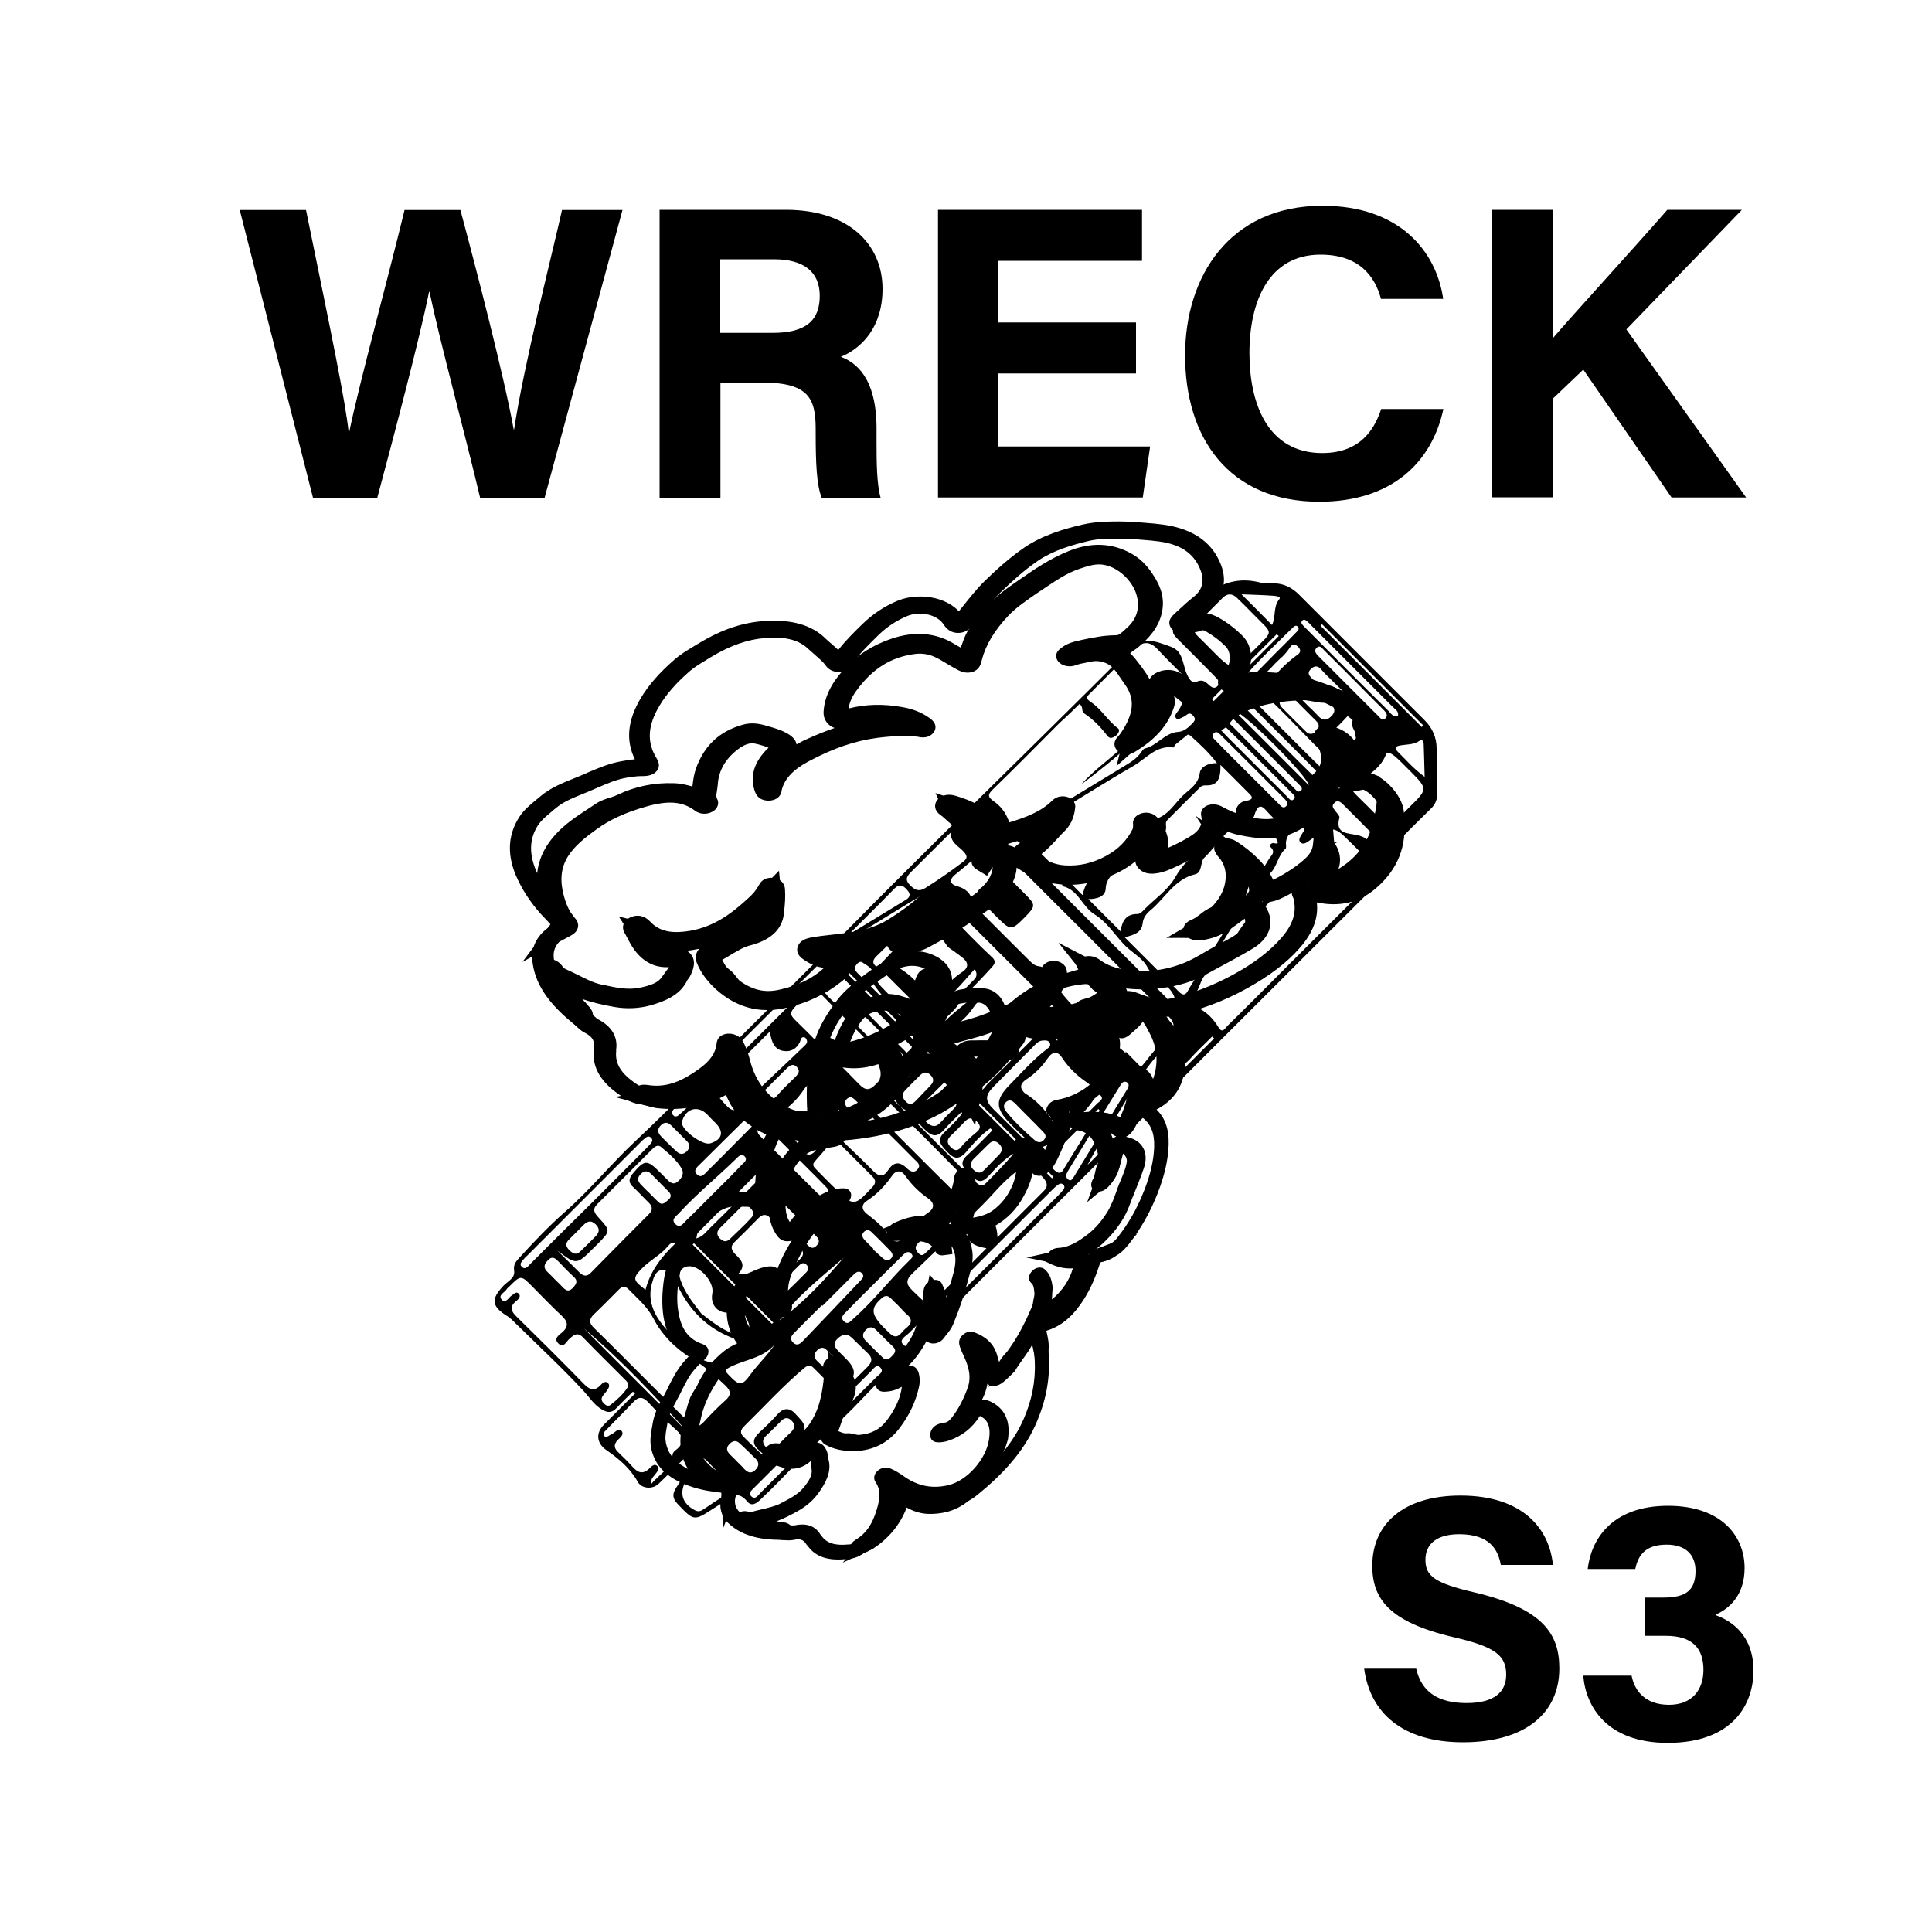 <?xml version="1.0" encoding="utf-8"?>
<!-- Generator: Adobe Illustrator 27.0.0, SVG Export Plug-In . SVG Version: 6.00 Build 0)  -->
<svg version="1.2" baseProfile="tiny" xmlns="http://www.w3.org/2000/svg" xmlns:xlink="http://www.w3.org/1999/xlink" x="0px"
	 y="0px" viewBox="0 0 1000 1000" overflow="visible" xml:space="preserve">
<g id="bg" display="none">
</g>
<g id="scans">
</g>
<g id="counters">
	<g>
		<g>
			<g id="veh_x5F_m3_00000104677200137547928800000005247063594350723513_">
				
					<rect id="_x35__x2F_8_x22__1000x1000_00000033329280290930710220000002057027376398284965_" fill="none" width="1000" height="1000"/>
				<g>
					<rect x="100" y="99.9" fill="none" width="800.1" height="300"/>
					<path d="M162,257.6l-37.9-148.9h34.3c14,68.4,20.3,98.8,22.1,115.2h0.2c5.7-27.4,20-79.2,28.7-115.2h28.9
						c7.7,28.6,22.7,86.4,27.6,113.6h0.2c4.9-32.8,19.6-90.5,24.8-113.6h31.3l-40.3,148.9h-33.4c-7.8-33-20.9-81.1-26.2-106.6h-0.2
						c-5.4,26.5-18.8,76.6-26.8,106.6H162z"/>
					<path d="M372.9,198v59.6h-31.5V108.6h65.4c32.5,0,50,17.9,50,40.9c0,20-10.9,30.8-21.6,35.2c7.4,2.7,18.5,10.4,18.5,37.1v7.4
						c0,10,0.1,21.4,2.1,28.4h-30.5c-2.6-6.5-3.1-17.6-3.1-33.4v-2.2c0-16.3-4.1-24-28.1-24H372.9z M372.9,172.3h27
						c17.6,0,24.4-6.7,24.4-19.2c0-12.1-7.9-18.9-23.7-18.9h-27.8V172.3z"/>
					<path d="M587.9,193.3h-71.2v37.8h78.6l-3.8,26.4h-106V108.6h105.6V135h-74.3v31.9h71.2V193.3z"/>
					<path d="M747.1,211.7c-6,27.8-26.9,48-64.2,48c-47.2,0-69.5-33.4-69.5-75.8c0-40.8,23-77.4,71.1-77.4
						c39.7,0,58.9,23.3,62.5,48.2h-32.2c-3.1-11.5-11.1-22.9-31.3-22.9c-26.6,0-36.8,23.9-36.8,51c0,25.2,8.9,51.7,37.7,51.7
						c21,0,27.6-14.1,30.5-22.8H747.1z"/>
					<path d="M771.9,108.6h31.8v66.5c9.8-11.5,40.5-45,59.3-66.5h38.6l-59.8,61.9l62,87h-38.6l-45.7-66.2l-15.7,15v51.1h-31.8V108.6
						z"/>
				</g>
			</g>
		</g>
		<g>
			<path d="M328.7,721.3c-5.4,5.4-10.7,10.7-16.1,16.1c-4.4,4.4-3.8,9.7,1.3,13.2c6.4,4.4,12.3,9.4,16.2,16.4c2,3.6,7.7,4,10.8,1
				c5.2-5,10.3-10.2,15.4-15.3c0.9-0.9,2-2.4,3.3-1.4c1.4,1,0.3,2.5-0.3,3.6c-3,5.1-6,10.2-9.3,15.1c-2.1,3.2-2,5.6,0.8,8.5
				c8.4,8.8,8.3,8.9,18.6,2.2c1.9-1.2,3.9-2.4,5.7-3.8c4-3.2,7.5-4.8,11.6,0.2c2.6,3.2,5.3,0.6,7.3-1.3c7-6.6,13.7-13.7,20.4-20.6
				c10-10.4,21.1-19.8,31-30.3c12.7-13.4,26.1-26.1,39.1-39.2c17.4-17.6,34.9-35,52.4-52.5c56.9-56.9,113.9-113.8,170.8-170.6
				c7.3-7.3,8.6-15.1,3.5-23.9c-1.9-3.4-4.8-5.7-8.9-6.5c-4.7-1-11.4-0.5-9-9c0.2-0.8-1.2-2.2-2-3.3c-1.1-1.4-2.4-2.8-0.6-4.4
				c1.7-1.6,3.2-0.4,4.5,0.9c5,5,10,10,14.9,15c1.3,1.4,2.8,2.6,4,4.1c3.2,4,6.2,3.3,9.5,0c5.6-5.7,11.3-11.3,17-16.9
				c2.4-2.3,3.4-4.9,3.3-8.2c-0.2-7.6-0.3-15.2-0.3-22.9c0-5.9-2.2-10.7-6.3-14.8c-21.7-21.7-43.4-43.4-65-65
				c-3.8-3.8-8.3-5.9-13.8-5.8c-1.7,0-3.5,0.3-5.1-0.1c-21.8-6.1-32.8,9.4-45.1,22.5c-2.5,2.6-0.6,4.5,1.1,6.3
				c5.8,5.8,11.6,11.6,17.3,17.4c1.1,1.1,2.1,2.2,3.2,3.3c1.1,1.3,1.6,2.7,0.1,4c-1.2,1.1-2.5,0.7-3.6-0.2c-2.2-1.8-3.5-4-7.6-2
				c-2.4,1.1-4.8-4.2-5.6-7.4c-2.6-10-3.8-9.9-12.8-12.9c-8.6-2.9-13,0.7-18.3,6c-48.9,48.9-98.6,96.9-147.1,146.2
				c-17,17.3-34.4,34.3-51.6,51.5c-18.2,18.1-35.9,36.7-54.6,54.2c-12.6,11.8-23.5,25.3-36.5,36.7c-8.3,7.3-15.8,15.2-23.2,23.3
				c-1.8,2-3.5,3.6-3,6.9c0.7,4-3.4,5.6-5.6,8c-6.5,6.9-6.1,10.6,2.2,15.7c1.6,1,2.9,2.4,4.3,3.8c11.8,11.6,24,22.9,35.2,35
				c3,3.3,5.3,7.1,9.4,9.5c3,1.8,5.2,1.7,7.5-0.8c2.7-2.9,5.5-5.6,8.3-8.3C327.8,720.3,328.3,720.8,328.7,721.3z M672.7,493.7
				C672.7,493.7,672.7,493.7,672.7,493.7c-3,2.9-5.9,5.9-8.9,8.9c-9.4,9.4-18.8,18.9-28.3,28.2c-1.2,1.1-2.7,4.4-4.7,1.1
				c-3-4.9-6.6-8.6-12-10.8c-1.6-0.6-5.3-3.3-2.4-4.8c5.5-3.1,3.9-10.7,9.7-13.2c0.9-0.4,1.5-2.3,1.4-3.6c-0.1-3.3,1.7-5.8,3.3-8.3
				c3-4.9,5.7-9.9,9-14.5c5.7-8.1,9.1-17.8,17.4-24.5c3.7-3,4.1-9.4,8.2-12.9c0.5-0.4,0.2-1.8,0.2-2.7c0-4.4,3.4-6.6,6.2-9
				c0.8-0.7,1.8-0.5,2.7,0.1c1,0.7,0.8,1.5,0.3,2.5c-1,1.9-3.5,4.4-1.5,6c2.1,1.5,4.3-1.3,6.5-2.5c1.3-0.7,3-1,4.1-1.9
				c5.8-5.2,9.6-1.2,13.5,2.6c3.7,3.6,7.3,7.2,10.9,10.9c5.2,5.3,5.2,7.7,0,12.9C696.4,470,684.6,481.9,672.7,493.7z M558.7,364.4
				c2.3,1.4,0.8,3.8,2.4,4.8c4.7,3.1,8.6,7.1,12,11.6c1.4,1.8,2.6,1.1,3.9,0.4c1.6-0.9,3-3.3,1.7-4.2c-5.3-3.9-8.6-9.9-13.9-13.5
				c-2.8-1.9-2.7-2.5-0.8-4.4c7.9-8,15.8-16,23.9-23.7c3.5-3.4,7.3-3.5,11,0.4c4.5,4.9,9.4,9.5,14,14.3c2.6,2.7,3.8,5.3,1.3,9
				c-2,2.9-2.4,6.7-4.9,9.5c-0.6,0.7-1.5,2-0.6,3.1c1,1.1,2.1,0.1,3.1-0.3c0.7-0.3,1.4-0.6,2-1.1c1.4-1.2,2.5-1.4,3.8,0.2
				c1.8,1.9,0.4,3-0.8,4.3c-1.9,2-4.2,3.8-6.8,4c-7.1,0.4-10.9,7.1-17.4,8.6c-0.8,0.2-1.4,1.2-2,2c-2,2.9-4.8,4.8-7.8,6.6
				c-9.8,5.9-19.5,11.9-29.3,17.8c-2.1,1.3-4.1,3.2-6.6,3.2c-7.1,0.1-10.8,6.6-16.8,9c-4.7,1.9-6.3,3.1-8.4-2.1
				c-1.6-4-4.2-7-7.4-9.2c-3.6-2.5-2.7-3.8-0.2-6.3c11.6-11.3,23-22.8,34.4-34.3C552.1,370.9,555.5,367.6,558.7,364.4z M560.3,463.3
				c-9.6-9.6-18.3-18.6-27.4-27.2c-3.5-3.3-3.2-5.1,0.8-7.5c17.8-10.7,35.3-21.9,53.2-32.3c6.4-3.7,11.6-10.7,20.5-9.4
				c0.2,0,0.5-0.8,0.7-1.3l6.7-5.4c0.5,0.2,1.1,0.3,1.5,0.7c4.6,4.2,9.2,8.3,13.6,14.1c-4.8-0.1-8.4,2-8.9,5.1
				c-0.7,5.3-4.4,7.9-7.7,10.7c-5.4,4.7-8.6,12.1-16.9,13.5c-1.9,0.3-4,2.7-4,5.1c0,2.7-1.6,4.1-3.2,5.7
				c-5.6,5.7-11.2,11.4-16.8,17.1c-0.9,0.9-1.7,2.3-3.2,2.1C563.7,453.7,561.8,457.3,560.3,463.3z M561.7,483
				c14.3,14.3,28.4,28.6,42.8,42.7c3.6,3.5,4,6.2,0.3,10c-4.5,4.6-8.7,9.6-12.6,14.7c-2.4,3.1-4.9,2.9-6-0.1
				c-1.9-5.4-6.6-7.3-10.2-10.7c-11.5-10.8-24.7-20.2-32.4-34.7c-1.2-2.3-3.1-4.5-6-4.8c-2.1-0.2-3.4-1.6-4.8-2.9
				c-8.9-8.9-17.8-17.7-26.6-26.6c-1.2-1.2-2.6-2.3-2.9-4.1c-0.9-4.4-3.6-6.6-7.9-7.8c-3.6-1-4.4-3.2-1-6c4.9-4,9.7-8,14.2-12.3
				c4-3.8,6.9-3.9,10.9,0.3C533.4,454.9,547.6,468.9,561.7,483z M582.1,485.1c5.1-1.1,8.8-2.6,9.3-7c0.3-3,1.8-5,3.8-6.7
				c7.8-6.3,12.5-16.3,23.5-18.9c3.7-0.9,2.5-6.5,4.6-8.5c7.1-6.7,11.7-16.6,22.5-19c1.3-0.3,3.1-1.6,3.4-2.8
				c2.5-8.7,5.5-3.2,8.3-0.4c1.5,1.5,3,2.9,4.4,4.5c3.6,3.8,3.5,6.3,0.7,5.7c-6.5-1.4,2.1,5.6-2.8,4.5c-0.4-0.1-0.8-0.2-1.1-0.1
				c-1.2,0.3-1.8,1.4-1,2.1c2.9,2.7,0,4.5-1,6.3c-4,6.7-8.2,13.3-12.3,19.9c-9.6,15.5-19.1,31.1-28.7,46.6c-1.1,1.9-2.2,5.3-5.4,2.1
				C601.2,504.2,592.1,495.1,582.1,485.1z M631.7,395.9c5.4,5.4,9.7,9.6,13.9,13.9c1.9,1.9,4.6,3.9-1,4.8c-2.6,0.4-4.9,2.7-4.9,5.6
				c-0.1,3.3-2,5.2-4,7.2c-4.1,4-7.5,9.2-12.3,11.8c-6.8,3.7-11.4,8.4-15.3,15.2c-3.6,6.2-10.1,10.7-15.4,15.9
				c-1.2,1.2-2.3,2.8-4.1,2.8c-5.7,0-7.8,3.5-8.6,9c-5.7-5.7-10.9-10.9-16.7-16.7c4.8-0.1,8.8-1.4,9-5.4c0.2-4.8,3.1-7.1,5.8-9.8
				c4-4.1,8.1-8.1,12.1-12.1c2-2,3.9-3.6,7.3-3.5c3.4,0.1,5.9-2.4,6.1-6.2c0-1.3-0.5-2.7,0.5-3.8c5.7-5.8,11.5-11.6,17.3-17.3
				c0.6-0.6,1.8-0.8,2.6-0.8C630.1,406.8,631.9,403.3,631.7,395.9z M332.2,712c-8.2-8.2-16.4-16.5-24.7-24.6
				c-2.6-2.5-2.8-4.5-0.1-7.1c4.4-4.2,8.7-8.6,13-12.9c1.7-1.7,3.2-1.8,4.9-0.1c4.6,4.8,9.7,8.9,12.9,15.1
				c4.5,8.8,11.7,15.8,19.9,20.8c6.5,3.9,11.9,8.7,17.2,13.8c3,2.8,3.4,5,0.1,7.9c-3.8,3.4-7.5,7.1-10.9,10.9c-3,3.3-5.3,3.3-8.4,0
				C348.2,727.8,340.1,720,332.2,712z M516.3,640.4c-0.2-6-2-10-7.8-10.3c-4.1-0.2-7,2.4-7.7,6.2c-1.2,6.9,3.9,8.7,9.8,9.8
				c-7.7,7.7-14.7,14.8-21.9,21.9c-9,8.9-6.8,9.1-16.5-0.1c-3.4-3.3-3.3-5.5,0.1-8.8c12.2-11.7,24.3-23.5,36.3-35.5
				c5.1-5.1,9.6-10.8,15.2-15.4c8.9-7.2,8.8-7.2,16.4,1.7c2.2,2.6,2.2,4.5-0.2,6.8C532.3,624.4,524.6,632.1,516.3,640.4z
				 M263.4,666.1c6.2-6.2,6.2-6.2,12.3,0c5,5,9.8,10.1,15,14.9c3.4,3.2,3.7,5.7,0.1,8.8c-1.6,1.3-4.3,3.1-1.8,5.6
				c2.6,2.5,4-0.7,5.4-2.1c2.4-2.2,4.4-4.2,7.5-0.9c7,7.2,14.2,14.3,21.3,21.4c1.2,1.2,2.8,2.6,1.6,4.4c-2.3,3.5-5.4,6.3-8.7,8.9
				c-1.2,1-2.5,0.4-3.6-0.7c-1-1-1.5-2.2-0.7-3.6c0.6-1,1.5-1.8,2.1-2.7c0.8-1.2,2.1-2.7,0.9-4.1c-1.4-1.6-3-0.1-3.9,0.9
				c-3.4,3.6-5.9,2.3-8.9-0.8c-11.4-11.7-23-23.2-34.7-34.7c-2.9-2.8-3.6-5.1-0.2-7.9c1.1-0.9,2.7-2.4,1.5-3.8
				c-1.4-1.6-2.6,0.2-3.8,0.9c-1.6,1-3,4.3-5,2.2c-2.3-2.4,1.3-3.7,2.4-5.4C262.5,666.8,263,666.5,263.4,666.1z M505.1,565
				c9.7-7,16.8-15.3,23.8-23.8c2.3-2.8,2.8-5.2,0-7.9c-5.7-5.6-11.4-11.2-17-16.9c-2.7-2.7-5.3-2.7-8-0.4
				c-7.7,6.4-16.1,12.2-21.6,20.9c-0.6,1-1,3-2.8,1.6c-1.4-1-0.5-2.4,0.4-3.5c0.9-1,1.8-1.9,2.7-2.9c10.2-10.5,20.9-20.5,30.7-31.4
				c2-2.2,2.2-3.4-0.1-5.5c-5.6-5.2-10.9-10.6-16.2-16.1c-1.1-1.2-3-2.5-1.5-4.3c1.6-1.9,3.2-0.2,4.3,0.9
				c16.4,16.4,32.9,32.8,49.3,49.2c1.2,1.2,2.7,2.5,0.7,4.3c-2.7,2.5-2.6,5.8-2.5,9.5c-7.1-6.6-7.1-6.6-13.5-0.3
				c-7.7,7.7-15.3,15.4-23,23C509.5,563.1,508.4,565.1,505.1,565z M441.9,531.6c3.9,3.9,7.8,7.8,11.7,11.7c10,10.1,9.8,7.3-0.4,18
				c-3.1,3.2-5.3,3.2-8.4,0c-9-9.3-18.3-18.3-27.3-27.5c-10.6-10.8-10.9-7.4,0.4-19.2c2.6-2.6,4.6-2.6,7.1,0
				C430.6,520.4,436.3,526,441.9,531.6z M416.4,740.2c0.4-3.7-2.1-5.4-3.9-7.5c-3.3-4.1-6.6-4.6-10.3-0.4c-2.9,3.3-6.1,6.3-9.3,9.3
				c-3.3,3.1-3.7,5.9-0.1,9c2.3,2,4.3,4.2,6.4,6.3c-5.2-4.1-9.8-8.7-14.5-13.4c-2-2-1.1-3.8,0.6-5.4c10.3-10.1,20-20.8,31.1-30.1
				c1.9-1.6,3.2-1.5,4.8,0.1c2.9,3,5.9,5.9,8.9,8.8c1.6,1.6,3.2,2.5,5.5,1.1c7.7-4.6,8.4-8.6,2.2-14.8c-1.2-1.2-2.4-2.4-3.6-3.6
				c-2.1-2.1-3.4-4.1-0.7-6.7c2.5-2.4,5-2.8,7.5-0.4c2.6,2.5,5.1,5.1,7.8,7.6c2.9,2.6,2.9,4.7,0.1,7.5
				C438.1,718.3,427.4,729.1,416.4,740.2z M288.5,647.3c9.9,7.5,9.9,7.5,18.9-1.5c0.7-0.7,1.3-1.3,2-2c6.6-6.7,6.7-6.7,0.4-13.6
				c-2-2.2-3.4-4.1-0.8-6.8c9.6-9.5,19.1-19.1,28.7-28.7c1.3-1.3,2.9-2.4,4.5-1c3.9,3.3,7.9,6.6,10.6,11.1c1.4,2.5,0.3,4.7-1.8,6.6
				c-2.4,2.2-4.1,0.7-5.8-1c-1.2-1.2-2.4-2.4-3.6-3.6c-6.8-6.8-8-6.6-14.2,0.8c-2.1,2.6-2.1,4.6,0.3,6.8c2.8,2.6,5.3,5.4,8.1,8.1
				c2,2,2.1,3.8,0.1,5.9c-10.1,10.1-20.1,20.2-30.1,30.4c-2,2.1-3.9,1.8-5.9-0.2C296.1,654.8,292.3,651.1,288.5,647.3z M349.6,693
				c-2.6-2.8-5.4-5.4-7.6-8.5c-4.5-6.1-6.7-12.9-4.5-20.4c0.8-2.9,1.9-6.5,5.3-6.8c3.2-0.3,5.6,2.8,6.7,5.5
				c6.3,14.5,16.2,25.1,31.4,30.4c2.7,0.9,3.7,3.5,4.2,5.7c0.5,2.6-2,4-3.9,5c-5.2,2.8-10.6,2.4-16.1,0.5
				C358.7,702.2,354.2,697.6,349.6,693z M337,768.2c-0.2-3.2,1.3-3.8,2-4.9c0.9-1.4,2.8-2.8,1.3-4.4c-1.6-1.7-3.2,0.2-4.3,1.3
				c-3.4,3.1-5.9,2-8.6-1c-2.4-2.7-5-5.2-7.6-7.7c-1.9-1.9-2.2-3.7-0.3-5.9c1.3-1.4,3.9-3.1,2.1-5.1c-1.6-1.7-3.2,1.1-4.9,1.7
				c-0.3,0.1-0.6,0.4-1,0.6c-1,0.6-2.1,1.6-3,0.4c-0.9-1.1,0.1-2.1,0.9-2.9c4.8-4.9,9.6-9.7,14.3-14.7c2.7-2.9,5-2.6,7.6,0.2
				c4.4,4.7,8.9,9.4,13.7,13.6c4.5,3.9,5.7,7.3,0.4,11.3c-0.7,0.5-1.5,1.5-1.5,2.3C347.7,760.1,341.5,762.7,337,768.2z M627.2,336.5
				c-2.4-2.4-4.8-4.9-7.3-7.3c-2.4-2.3-2.6-4.4-0.1-6.8c4.4-4.2,8.6-8.6,13-12.9c2.5-2.5,5-2.4,7.5,0c2.9,2.8,5.7,5.6,8.5,8.5
				c10.3,10.6,10.7,7.8,0.2,18.5C638.2,347.5,638.1,347.5,627.2,336.5z M382.2,659.3c4-4.3,1.5-7.1-1.2-9.7
				c-2.1-2.1-3.5-4.1-0.8-6.7c4.2-4.1,8.4-8.3,12.5-12.5c2-2,3.9-2.1,5.9-0.1c5.1,5.1,10.2,10.2,15.4,15.3c2.2,2.2,2.2,4.2-0.1,6.3
				c-3.5,3.4-7.7,6.5-10.3,10.6c-4.1,6.3-9.2-1.1-13.2,1.8c-0.3,0.2-0.6,0.2-1,0.4c-0.1-0.4-0.2-0.7-0.2-1.1
				C389.4,659.1,386.2,659.1,382.2,659.3z M708.5,396.7c9.5-9.5,9.5-9.5,18.9-0.1c0.8,0.8,1.6,1.6,2.4,2.4c9.2,9.3,9.3,9.4-0.1,18.6
				c-12.5,12.3-9.1,12.3-21.4,0.1C696.4,405.7,696.5,409,708.5,396.7z M474.4,547.2c0.3,0.2,0.5,0.4,0.8,0.5c-4.7,4.7-9.2,9.4-14,14
				c-3.7,3.5-3.6,6.4,0.1,10c12.1,11.8,24,23.8,35.9,35.9c9.9,10.1,11.1,7-0.8,18.8c-0.1,0.1-0.3,0.3-0.4,0.4c-1,0.8-2.1,2-3.5,0.8
				c-1.4-1.1-1.6-2.9-0.4-4.1c4.1-4.2,1.5-6.9-1.6-10c-12.6-12.4-25-25-37.5-37.5c-1.8-1.8-4.4-3.3-1.2-6.4
				C459.5,562.3,466.9,554.7,474.4,547.2z M398.5,533.9c0.8,5.8,2.5,9.4,7.2,10.1c3.8,0.5,6.6-1.2,8.3-4.6c0.5-1,0.4-2.9,2.4-2.5
				c0.4,0.1,0.9,0.7,1.1,1.2c0.7,1.5-0.3,2.5-1.3,3.4c-9.3,9.1-19.1,17.8-28.2,27.1c-8.2,8.4-8.5,8-16.4-1.3c-2-2.3-2.2-4.2,0-6.4
				C380.2,552.2,388.9,543.5,398.5,533.9z M458.5,585.3C458.5,585.3,458.5,585.3,458.5,585.3c4.9,4.8,9.7,9.6,14.5,14.5
				c1.4,1.5,4.2,3,1.8,5.6c-1.9,2.1-4.1,0.6-5.5-0.8c-3.9-3.7-6.9-3.1-9.7,1.2c-2.2,3.4-4.6,3.3-7.4,0.5
				c-5.2-5.3-10.6-10.4-15.9-15.5c-2.2-2.1-2.2-3.8,0.4-5.4c5.1-3.2,6.8-6.9,2-11.9c-1.3-1.3-2.1-3.4,0-5c1.9-1.4,3.2,0.2,4.4,1.3
				C448.3,575.1,453.4,580.2,458.5,585.3z M530.4,565.8c-3.2-3-1.9-5.3,0.8-7.1c4.5-2.9,8.2-6.7,11.2-11.1c2.3-3.4,5.1-3.6,7.2-0.3
				c3.5,5.3,7.9,9.6,13.2,13.1c2.8,1.9,3.5,4.4,0.1,6.8c-4.8,3.4-9.1,7.4-12.3,12.5c-1.7,2.7-4.3,2.8-6.1,0.2
				C540.8,574.1,536.1,569.3,530.4,565.8z M490.7,490.2c2.5,1.8,5,3.5,7.4,5.4c3.1,2.4,3.5,5.1,0.1,7.4c-4.7,3.1-8.5,6.9-11.6,11.6
				c-2.2,3.4-5,3.3-7.3-0.1c-3.4-5.1-7.6-9.4-12.8-12.8c-3.2-2.1-3.8-4.8-0.1-7.1c4.8-3,8.6-6.8,11.6-11.5c2.4-3.7,4.8-3.1,7.2-0.1
				C487.2,485.2,488.9,487.7,490.7,490.2z M460.3,640.2c-2.4-4.5-6.9-8.3-11.6-11.9c-2.9-2.2-3-4.9,0.2-6.9
				c5.2-3.4,9.3-7.8,12.8-12.8c2.1-3.1,4.9-3,7,0.1c3.2,4.6,7.1,8.4,11.7,11.6c3.2,2.2,3.5,5,0.1,7.3c-5.1,3.5-9.4,7.7-12.8,12.8
				C465.6,643,463.3,643.7,460.3,640.2z M404.9,584.5c-4.6-4.2-4.6-6.2-0.2-9.1c4.5-3,8.2-6.7,11.2-11.2c2.7-4.1,5.1-4.2,7.9-0.2
				c3,4.2,6.5,7.9,10.8,10.8c3.9,2.6,3.8,5.6,0,8.1c-4.9,3.2-8.8,7.1-12,12c-2.3,3.5-5.2,3.7-7.7,0
				C412.1,590.5,409,586.4,404.9,584.5z M513.8,550.6c-3.6,4.8-6.4,4.8-8.8,0.9c-3-4.8-6.8-8.5-11.5-11.6c-3.8-2.5-4.2-5.4-0.3-8
				c4.4-2.9,7.9-6.4,10.8-10.7c2.7-4.1,5.2-4,8-0.1c3.3,4.7,7.2,8.8,12,12c3.9,2.6,3.8,5.5,0,8C519.5,543.9,515.4,547,513.8,550.6z
				 M627.4,536.5c0.3,0.3,0.7,0.6,1,1c-21.8,21.8-43.7,43.7-65.5,65.5c3.1-6,6.6-11.8,10.2-17.5c7.9-12.3,14.5-25.4,23.8-36.8
				c3.9-4.8,6.1-4.3,9.5-0.2c2.9,3.5,5.8,3.6,9.1,0.1C619.2,544.4,623.4,540.5,627.4,536.5z M430.6,613.5
				C430.6,613.5,430.6,613.5,430.6,613.5c-2.7-2.7-5.4-5.4-8-8.1c-1.2-1.2-2.6-2.4-0.8-4.3c2.5-2.8,5-5.7,7.4-8.6
				c1.9-2.2,3.8-2.1,5.8-0.1c5.5,5.5,11,11,16.5,16.5c2.1,2.1,1.8,3.8-0.2,5.8c-9,9.7-9.6,9.8-18.7,0.7
				C432,614.8,431.3,614.2,430.6,613.5z M391.8,537.1C391.8,537.1,391.8,537.1,391.8,537.1c-12.3,12.2-24.6,24.5-36.8,36.7
				c-1.2,1.2-2.5,2.4-3.8,3.5c-0.8,0.6-1.8,0.9-2.6,0.1c-1.1-0.9-0.8-2.1-0.1-3c0.7-0.9,1.5-1.7,2.3-2.6c25.1-25,50.2-50,75.3-75
				c0.7-0.7,1.3-1.4,2.1-2c1-0.9,2.2-1.9,3.5-0.5c1.2,1.3,0.2,2.5-0.7,3.5c-1,1.2-2.1,2.2-3.2,3.3
				C415.8,513.2,403.8,525.1,391.8,537.1z M510.2,656.2C510.2,656.2,510.1,656.2,510.2,656.2c-12.3,12.2-24.5,24.5-36.9,36.7
				c-1.6,1.6-3.5,5.3-5.7,3.2c-2.7-2.6,1.3-4.5,2.9-6.1c24.8-25,49.8-49.9,74.7-74.7c0.8-0.8,1.7-1.6,2.6-2.2
				c0.8-0.6,1.8-0.7,2.6,0.1c0.8,0.8,0.6,1.8,0,2.6c-1,1.2-2,2.3-3.1,3.4C535,631.4,522.6,643.8,510.2,656.2z M520.2,437.5
				c2.3-1.9,4.4-4.2,5.5-3c3.2,3.4,8.8,4,10.7,8.5c2.8,6.9,12.1,7.9,13.6,15.7c8.2,1.8,10.1,10.7,16.7,14.7
				c6,3.7,10.1,10.1,14.9,15.3c4,4.3,9.8,7,12.4,12.1c3.4,6.6,11.6,8.2,14.1,15.9c1.3,3.9,2.9,3.9-1.7,7c0.2-3.5-1.3-5.9-3.5-8.1
				c-24.9-24.8-49.8-49.7-74.7-74.7C526.2,439.1,524.2,437.5,520.2,437.5z M363,679.9c-4.2-5.5-8.6-10.8-10.8-17.4
				c-1.3-3.6,0.2-6.4,3.6-7c6-1.1,14.1,8,12.9,14c-1.3,6.4,3.6,11,9.9,9.7c2.6-0.5,6.5-0.1,7.3,2.2c0.8,2.1,3.4,4.9,0.7,7.9
				c-2.5,2.6-5,1.8-7.8,0.7C372.8,687.7,368,683.7,363,679.9z M371.7,762c1.5,1.5,2.9,3,4.5,4.4c3.1,2.8,3.6,5.1-0.6,7.4
				c-3.8,2.2-7.4,4.7-11,7.1c-1.5,1-2.7,1.8-4.7,0.9c-6.9-3.5-8.6-9.1-4.6-15.9c0.4-0.7,0.7-1.3,1.1-2
				C364.6,750.6,362.6,753.5,371.7,762z M556.4,582.6C556.4,582.6,556.4,582.6,556.4,582.6c-3.9,3.9-7.8,7.8-11.7,11.7
				c-3.4,3.4-6.8,3.5-10.4-0.1c-6.6-6.8-13.5-13.5-20.2-20.2c-4.3-4.3-4.3-7,0.2-11.6c6.8-7,13.7-13.8,20.5-20.7
				c1.3-1.3,2.6-2.9,4.6-3.1c1.5-0.1,3.2-0.4,4,1.3c0.7,1.6-0.7,2.4-1.7,3.2c-7,5.4-12.8,12-18.9,18.2c-7.8,7.9-7.7,12.3,0,20.2
				c3.2,3.3,6.5,6.4,9.9,9.5c3.5,3.2,6.5,3.9,10.9,0.5c4.3-3.5,8.5-7,12.4-10.9c3.5-3.5,7.1-6.9,9.8-11.1c0.9-1.3,2.3-3.8,3.8-2.5
				c2.1,1.9-0.8,3.2-1.9,4.4C564.1,575.1,560.2,578.8,556.4,582.6z M492.2,430.8c-0.4,5.1,3.5,6.9,6.1,9.5c2.3,2.4,3,3.8-0.2,6.1
				c-6.2,4.7-12.5,9.1-19.1,13.2c-3.7,2.3-5.9,0.8-8.3-1.8c-2.6-2.8-0.9-4.7,1.1-6.7C478.3,444.6,484.9,438.1,492.2,430.8z
				 M305.2,623.7C305.2,623.7,305.1,623.6,305.2,623.7c-10.3,10.1-20.6,20.4-30.8,30.6c-1.1,1.1-2.4,3.1-4.2,1.5
				c-1.8-1.6,0.1-3,1.1-4.3c0.5-0.6,1-1.1,1.6-1.6c19.4-19.4,38.8-38.8,58.2-58.2c0.7-0.7,1.3-1.4,2.1-2c1.2-1,2.4-2.3,3.9-0.7
				c1.2,1.3,0.1,2.5-0.8,3.5c-1,1.1-2.1,2.2-3.2,3.3C323.8,605.1,314.5,614.4,305.2,623.7z M423.9,742.4
				c-10.1,10.1-20.2,20.2-30.3,30.3c-1.2,1.2-2.6,3.7-4.6,1.9c-2-1.8,0.2-3.4,1.5-4.7c20.1-20.1,40.1-40.1,60.3-60.1
				c1.3-1.3,3-4.2,5-1.8c1.9,2.2-1.1,3.6-2.4,5C443.6,722.8,433.7,732.6,423.9,742.4z M666.1,379.8c-6.5-6.5-12.9-12.9-19.3-19.4
				c-1.4-1.5-3.4-3-1.2-5.3c2.2-2.4,3.6-0.2,5.2,1.1c13.6,11.8,25.3,25.6,38.5,37.8c1.7,1.5,2.5,3.3,0.5,5.4
				c-2.4,2.5-3.7,0.2-5.1-1.2C678.4,392.2,672.3,386,666.1,379.8z M545.3,609.2c-0.3,0.2-0.5,0.5-0.8,0.7
				c-36.6-36.6-73.2-73.2-109.8-109.8c0.2-0.2,0.5-0.5,0.7-0.7C472,536,508.6,572.6,545.3,609.2z M425.4,675.6
				c0.1,0.1,0.2,0.2,0.3,0.3c5.5-5.5,11-11,16.5-16.5c1.2-1.1,2.7-1.8,4-0.3c1.2,1.3,0.4,2.5-0.6,3.5c-10,10.5-20,21.1-30.1,31.6
				c-1.4,1.4-3,2.6-4.9,0.8c-2.2-2.1-0.9-3.7,0.7-5.3C416,684.9,420.7,680.3,425.4,675.6z M512.6,584c0.4,0.3,0.7,0.7,1.1,1
				c-4.4,4.4-8.6,8.9-13.2,13.1c-4.7,4.3-1.3,6.8,1.6,9.8c2.9,3,5.4,5.3,9.3,1.1c4-4.3,8-8.9,13.3-11.9c-4.6,5.4-9.6,10.5-14.6,15.5
				c-1.8,1.8-3.5,0.7-5-0.7c-14-14-28-28-42.1-42c-2.2-2.2-2.3-4.1,0-6.3c4.5-4.4,8.9-8.9,13.4-13.3c-3.7,4.7-7.9,8.8-12,13
				c-1.3,1.4-2.6,2.7-1.5,5c3.4,7.4,9.2,8.6,14.7,3.1c3.7-3.7,7.4-7.4,11.2-11.2c0.4,0.5,0.9,0.9,1.3,1.4
				c-4.1,4.1-8.1,8.4-12.4,12.3c-4,3.6-3.6,6.3,0.1,9.9c3.5,3.4,6.3,6,10.7,1.1c3.9-4.4,8.3-8.4,12.5-12.6c-3.4,5.1-7.6,9.5-12,13.6
				c-4.7,4.3-1.8,7,1.3,10.3c3.2,3.4,5.7,4.4,9.4,0.5C503.6,592.1,507.6,587.5,512.6,584z M412.1,598.8c5,5,10,9.9,14.9,15
				c1.4,1.4,2.9,2.9,0.8,4.8c-1.7,1.5-3.2,0.4-4.5-0.8c-9.9-9.8-19.7-19.6-29.5-29.4c-1.4-1.4-2.7-3.2-0.7-4.9
				c2-1.8,3.5-0.1,4.8,1.3C402.7,589.3,407.4,594,412.1,598.8z M380.5,591.8C380.5,591.8,380.5,591.8,380.5,591.8
				c-4.8,4.9-9.6,9.7-14.5,14.5c-1.4,1.4-3,3.7-5.2,1.6c-2.2-2.1,0-3.8,1.4-5.2c9.5-9.5,19.1-18.9,28.7-28.4
				c1.3-1.3,2.8-3.3,4.7-1.4c2.3,2.2-0.1,3.7-1.5,5.1C389.6,582.7,385,587.2,380.5,591.8z M700.8,383.3
				C700.8,383.3,700.8,383.3,700.8,383.3c-1.9,1.8-3.8,3.7-5.6,5.6c-2.6,2.6-4.7,1.2-6.8-0.8c-2.2-2.2-3.9-4.3-1-7.2
				c3.2-3.2,6.5-6.3,9.6-9.7c2.8-3.1,5.2-3.6,8.5-0.3c3.4,3.4,2.4,5.8-0.6,8.4C703.4,380.5,702.1,382,700.8,383.3z M369.3,617.7
				c-4.7,4.7-9.3,9.4-14.1,14c-1.5,1.5-3.2,4.3-5.6,1.9c-2.5-2.4,0.3-4,1.8-5.6c9.2-10.1,19.8-18.6,29.6-28.2c1.2-1.1,2.6-3,4.3-1.4
				c2,2-0.3,3.4-1.5,4.6C379,608.1,374.2,612.9,369.3,617.7z M483.3,464.6c-2.5,1.5-5.1,3-7.7,4.6c-12,7.4-24,14.8-36,22.1
				c-1.7,1-4,3.1-5.4,0.5c-1.4-2.6,1.9-3.2,3.4-4.2c5.1-3.3,10.3-6.4,15.5-9.6c8.9-5.5,17.8-10.9,26.8-16.3c1.2-0.7,2.6-2,4.1-0.6
				C485.5,462.4,484.4,463.5,483.3,464.6z M465.7,676.6C465.7,676.6,465.7,676.6,465.7,676.6c1.3,1.4,2.6,2.8,4,4
				c3.1,2.8,1.6,5.1-0.9,7c-2.4,1.9-4.1,6.5-8.2,2.6c-2.6-2.5-5.3-4.9-7.2-8c-2.9-4.6-0.1-7.5,2.9-10.2c3.3-3,5,0.5,7,2.2
				C464.2,674.9,464.9,675.8,465.7,676.6z M367.9,578.8c0.8,0.8,1.6,1.6,2.4,2.4c4.6,4.6,3.6,8.6-2.6,10.6
				c-3.9,1.3-14.9-6.8-14.8-10.8c0-0.4,0.1-0.7,0.3-1.1c2.1-6.3,8.1-7.8,12.8-3.1C366.6,577.4,367.2,578.1,367.9,578.8z M555.9,609
				c-0.8,1-1.4,2.7-3,1.5c-1.8-1.4-0.9-3,0-4.6c5.7-9.4,11.5-18.9,17.2-28.3c3.3-5.4,6.6-10.7,9.9-16c0.7-1.1,1.7-2.3,3.3-1.4
				c1.5,0.9,0.9,2.3,0.2,3.5c-1.6,2.6-3.2,5.2-4.8,7.8C571.1,584,563.5,596.5,555.9,609z M452.3,664.6
				C452.3,664.6,452.3,664.6,452.3,664.6c5.1-5.1,10.2-10.2,15.4-15.3c1.1-1.1,2.6-1.9,4-0.4c1.4,1.4,0.1,2.4-0.8,3.3
				c-10.1,9.8-18.6,21-29.2,30.4c-1.4,1.2-2.8,3.3-4.8,1.4c-2.3-2.1-0.1-3.8,1.3-5.2C442.8,674,447.5,669.3,452.3,664.6z
				 M645.6,399.8c-5.4-5.4-10.8-10.7-16.1-16.2c-1.1-1.1-3-2.6-1.1-4.2c1.5-1.3,2.8,0.4,3.8,1.4c10.8,10.7,21.5,21.5,32.3,32.3
				c1.1,1.2,2.9,2.7,1.1,4.3c-1.5,1.4-2.8-0.4-3.8-1.4C656.4,410.6,651,405.2,645.6,399.8z M723.6,370.5c-2.7,0.9-3.7-1.4-5.1-2.7
				c-14.1-13.9-28-28-42-42c-0.5-0.5-1.1-1.1-1.6-1.6c-0.7-0.8-1.9-1.8-0.9-2.9c1-1.2,2-0.2,2.9,0.6c0.6,0.5,1.1,1,1.6,1.6
				c14.1,14.1,28.3,28.3,42.4,42.4C722.1,367.1,724.1,368.1,723.6,370.5z M700.8,352C700.8,352,700.7,352,700.8,352
				c5.2,5.3,10.5,10.5,15.7,15.8c1.1,1.1,2,2.6,0.6,4c-1.4,1.4-2.5,0.1-3.3-0.8c-10.5-10.5-21-21-31.5-31.5
				c-1.3-1.3-2.4-2.9-0.6-4.4c1.7-1.3,2.7,0.6,3.7,1.5C690.6,341.7,695.7,346.9,700.8,352z M413.2,630.6
				C413.2,630.6,413.1,630.6,413.2,630.6c3.1,3.1,6.1,6.2,9.3,9.3c1.7,1.6,1.8,3.2,0.1,4.9c-1.6,1.6-2.9,1.3-4.4-0.2
				c-6.2-6.2-12.4-12.4-18.5-18.6c-1.5-1.5-2.4-3.1-0.7-4.9c2-2.2,3.7-0.9,5.3,0.7C407.2,624.7,410.2,627.6,413.2,630.6z
				 M677.1,365.4C677.1,365.4,677.2,365.4,677.1,365.4c-2-2-4-4.1-6-6.1c-2.3-2.3-1.5-4.3,0.6-6.3c2.1-2,3.9-1.8,5.9,0.1
				c3.7,3.8,7.5,7.5,11.3,11.3c2.1,2.1,2.5,4,0.2,6.3c-2.4,2.5-4.5,2.3-6.8-0.1C680.7,368.8,678.9,367.1,677.1,365.4z M428.4,515.6
				c-1-2.3-5.8-3.2-3.7-7.4c3-6,7-6.6,11.8-1.9c1.5,1.5,2.9,3,4.4,4.4c1.9,1.9,2.1,3.6,0.3,5.9C436.5,522.3,435.1,522.3,428.4,515.6
				z M568.5,574c0.2,0.3,0.5,0.5,0.7,0.8c-5.8,9.5-11.7,19.1-17.6,28.6c-1.3,2-2.2,5.6-5.8,2.3c-2.6-2.4-4.6-4.6-1.1-8
				C552.8,589.8,560.6,581.9,568.5,574z M642.6,362.5c2.3-0.7,3.4,1.2,4.7,2.5c11.6,11.6,23.3,23.1,34.7,34.8c2.3,2.4,4.4,4.7,8,5.2
				c-4.4,2.8-7.2-0.4-9.6-2.8c-12.3-12-24.3-24.2-36.4-36.3C643.1,365.1,641.8,364.2,642.6,362.5z M453.2,540.4
				C453.2,540.4,453.2,540.4,453.2,540.4c-2.7-2.7-5.4-5.4-8.1-8.1c-1.6-1.6-2.8-3.3-0.6-5.3c1.9-1.8,3.5-0.6,4.9,0.8
				c5.5,5.5,11,11,16.6,16.6c1.5,1.5,2.5,3,0.6,4.9c-1.8,1.8-3.4,1.1-4.9-0.4C458.8,546,456,543.2,453.2,540.4z M675.2,367.1
				c2,2,4,4,6,6c1.8,1.8,1.9,3.6,0,5.4c-1.8,1.8-3.7,1.8-5.4,0c-4-4-8.1-8-12.1-12.1c-1.8-1.8-1.8-3.6,0-5.4c1.9-1.9,3.6-1.8,5.4,0
				C671.2,363,673.2,365.1,675.2,367.1z M440.9,482.8c-0.1-0.1-0.2-0.3-0.3-0.4c7.5-7.5,15-14.9,22.4-22.5c2.7-2.7,4.6-1.5,6.6,0.8
				c1.9,2.1,1.5,3.7-0.8,5.1C459.5,471.5,450.2,477.1,440.9,482.8z M651.5,393.3C651.6,393.2,651.6,393.2,651.5,393.3
				c5.7,5.6,11.3,11.3,16.9,16.9c0.9,0.9,2.5,2.1,1.4,3.3c-1.5,1.8-2.7-0.3-3.6-1.2c-8.8-8.7-17.5-17.5-26.2-26.2
				c-2.4-2.4-4.9-4.8-7.2-7.3c-0.9-0.9-2.1-2.2-0.6-3.3c1.2-0.9,2,0.6,2.7,1.3C640.5,382.2,646,387.7,651.5,393.3z M467.2,513
				c2.4,2.4,4.9,4.8,7.2,7.2c1.1,1.2,3,2.3,1.2,4.2c-1.6,1.8-3.7,2.1-5.5,0.3c-5-4.9-10-9.8-14.8-14.9c-1.4-1.5-1.7-3.5,0.2-5
				c1.8-1.5,3.2-0.4,4.4,0.9C462.4,508.2,464.8,510.6,467.2,513z M532.3,578.1C532.3,578.2,532.3,578.2,532.3,578.1
				c2.4,2.4,4.8,4.8,7.2,7.3c1.2,1.2,2.5,2.6,1,4.4c-1.5,1.9-3.4,1.7-5,0.3c-5.3-4.6-10.4-9.4-14.8-14.9c-1.3-1.6-1.6-3.5,0.3-5
				c1.8-1.4,3.2-0.2,4.5,1C527.8,573.6,530.1,575.9,532.3,578.1z M356.2,741.6c-18-18-36-36-54-54
				C321.8,704.1,339.1,722.7,356.2,741.6z M638.7,367.7c6.6,2.1,38.4,34.5,38.7,38.7C664.7,393.7,652.2,381.1,638.7,367.7z
				 M636.1,372c1.3-0.7,2.2,0,3,0.8c11.1,11,22.1,22.1,33.1,33.1c0.9,0.9,2.4,2.2,1.2,3.3c-1.5,1.4-2.7-0.4-3.7-1.4
				c-10.7-10.6-21.3-21.3-31.9-32C636.8,374.9,635.3,373.9,636.1,372z M383.1,636.2C383.1,636.2,383.1,636.2,383.1,636.2
				c-1.8,1.7-3.5,3.4-5.3,5.1c-1.7,1.6-3.3,1.5-5-0.1c-1.8-1.7-2.1-3.5-0.3-5.4c3.6-3.6,7.2-7.2,10.8-10.8c1.6-1.6,3.3-1.4,5,0.2
				c1.8,1.7,2.2,3.5,0.3,5.4C386.9,632.5,385,634.4,383.1,636.2z M463.8,485C463.8,485,463.8,485,463.8,485c3.5-3.5,7-7,10.5-10.5
				c1.2-1.2,2.7-1.7,4-0.3c1.4,1.5,0.7,2.8-0.6,3.9c-1,0.9-2.1,1.7-3.1,2.5c-6.6,5.2-12.2,11.4-18,17.5c-1,1-1,4-3.5,1.8
				c-1.9-1.7-1-3.4,0.5-4.9C457,491.7,460.4,488.4,463.8,485z M441.6,525.6c6.6-7.5,6.6-7.5,13.5-0.7c5.4,5.4,10.8,10.7,16.1,16.1
				c1.2,1.2,3.5,2.7,1.3,4.6c-1.9,1.6-3.1-0.6-4.2-1.7c-5.9-5.9-11.8-11.8-17.7-17.8C447.8,523.3,445,521.2,441.6,525.6z
				 M298.5,637.6C298.5,637.6,298.5,637.6,298.5,637.6c1-1.1,2.2-2.1,3.2-3.2c2.1-2.2,4-3.2,6.7-0.6c2.6,2.7,1.4,4.7-0.7,6.7
				c-2.4,2.4-4.8,4.8-7.3,7.2c-2.2,2.2-4,1.1-5.8-0.7c-1.8-1.8-2-3.5-0.1-5.4C295.8,640.3,297.2,638.9,298.5,637.6z M736.7,375.5
				c-0.3,0.3-0.5,0.5-0.8,0.8c-17.5-17.5-34.9-34.9-52.4-52.4c0.3-0.3,0.5-0.5,0.8-0.8C701.8,340.6,719.3,358.1,736.7,375.5z
				 M689.4,352.2C689.4,352.2,689.4,352.2,689.4,352.2c1.9,1.8,3.8,3.7,5.7,5.6c1.6,1.7,3.5,3.4,1,5.7c-2.4,2.2-4.2,0.4-5.8-1.2
				c-3.8-3.7-7.5-7.5-11.3-11.2c-1.5-1.5-2.5-2.9-0.5-4.8c1.6-1.6,3.3-1.9,5-0.2C685.3,348.2,687.3,350.2,689.4,352.2z M401,695.9
				c-3.7,5.6-8.7,10.2-12.6,15.6c-4.4,6.1-5.9,5.8-11.3,0.1c-2-2.1-2-2.6,1-4.1C385.6,703.7,394.9,703,401,695.9z M392.6,567.6
				c5-5,9.8-9.8,14.6-14.6c1.6-1.5,3.3-2.8,5.3-0.7c2,2.2,0.5,3.8-1,5.3c-2.8,2.8-5.8,5.5-8.4,8.5
				C400.2,569.8,397,570.8,392.6,567.6z M360.4,641c0.4-1.5,0.3-2.4,0.8-2.9c10.1-10.2,20.3-20.4,30.5-30.6c0.7-0.7,1.7-1.4,2.5-0.6
				c1.4,1.5-0.3,2.4-1.1,3.2c-8.6,8.6-17.1,17.2-25.8,25.7C365.4,637.6,364,640,360.4,641z M642.6,307.6c6.8,0.3,11.9,0.4,16.9,0.8
				c1.2,0.1,3.7,0.5,2.7,1.7c-3.3,3.9-1.7,9-3.8,13.4C653.3,318.3,648.6,313.6,642.6,307.6z M489.9,577.7
				C489.9,577.7,489.9,577.8,489.9,577.7c-1,1.2-2.1,2.2-3.1,3.3c-2.2,2.5-4.4,2.3-6.9,0.2c-2.8-2.4-1.3-4.3,0.6-6.1
				c2.6-2.5,5.3-4.9,7.8-7.4c1.7-1.7,3.3-1.5,4.8,0.2c1.5,1.6,3,3.2,1.1,5.4C492.9,574.8,491.4,576.2,489.9,577.7z M485.5,642.4
				c0,0-0.1-0.1-0.1-0.1c-1.9,1.9-3.7,3.8-5.7,5.6c-1.2,1.1-2.4,2.8-4.3,0.8c-1.4-1.6-2.2-3.2-0.4-5c4-4.1,8-8.1,12.1-12.1
				c1.2-1.2,2.6-1.7,4-0.5c1.5,1.3,1.7,3,0.5,4.5C489.7,637.9,487.5,640.1,485.5,642.4z M737.4,402.1c-6.2-4.6-9.8-9-13.8-12.9
				c-1.5-1.5-2-2.8,0.9-3.3c3.5-0.7,7.2-0.3,10.3-2.5c1.4-1,2,0.5,2.1,1.6C737.1,390.1,737.2,395.3,737.4,402.1z M336.3,617.7
				C336.3,617.7,336.2,617.7,336.3,617.7c-1.5-1.4-3-2.9-4.4-4.4c-2-1.9-2.2-3.8-0.1-5.8c2-1.9,3.7-1.4,5.4,0.3
				c2.9,3,5.9,5.9,8.8,8.9c1.8,1.8,1.4,3.2-0.5,4.7c-1.5,1.3-2.9,2.6-4.8,0.7C339.2,620.6,337.7,619.2,336.3,617.7z M287.1,662.1
				c-1.2-1.2-2.4-2.5-3.6-3.6c-2.4-2.2-2-4,0.1-6.2c2.4-2.5,3.9-0.9,5.6,0.8c2.5,2.6,5,5.3,7.6,7.6c2.4,2.1,1.7,3.7-0.1,5.7
				c-1.9,2.1-3.4,2-5.2,0.1C290.1,665,288.6,663.6,287.1,662.1z M502.5,588.5c-2.3,2.3-3.7,3.4-4.7,4.8c-1.7,2.3-3.3,2.7-5.6,0.6
				c-2-2-2.3-3.8-0.3-5.8c2.6-2.5,5.1-5.1,7.6-7.7c2.2-2.3,4.2-1.9,6.3,0.3c2.3,2.3,1.4,4-0.7,5.6
				C503.9,587.3,502.6,588.4,502.5,588.5z M458,517.8C458,517.8,458.1,517.8,458,517.8c-4.7-4.7-9.4-9.4-14.1-14.1
				c-1.1-1.1-2-2.4-0.9-4c0.8-1.2,2.1-2.4,3.3-1.6c2.7,1.8,6.4,3.4,5.6,7.6c-0.5,2.4,0.4,4,1.7,5.7c4.2,5.7,9.3,10.5,14.7,15.1
				c2,1.7,4.2,3.4,7.2,2.1c0.9-0.4,1.9-0.2,2.5,0.7c0.7,1.3-0.2,2.1-1,3c-2.1,2.3-3.7,0.8-5.2-0.7
				C467.2,526.9,462.6,522.4,458,517.8z M452.3,698.2c-1.3-1.3-2.7-2.7-4-4c-2-1.9-2.2-3.8-0.1-5.9c2-1.9,3.7-1.5,5.4,0.2
				c2.8,2.8,5.6,5.7,8.5,8.4c2.2,2.1,1.1,3.5-0.6,5.2c-1.6,1.6-3,2.3-4.8,0.4C455.3,701.2,453.8,699.7,452.3,698.2z M381.9,756.9
				C381.9,756.9,381.9,756.9,381.9,756.9c-1.3-1.4-2.7-2.7-4-4c-1.7-1.7-2.3-3.4-0.4-5.4c1.7-1.8,3.5-2.2,5.4-0.4
				c2.8,2.6,5.5,5.2,8.2,7.9c1.9,1.9,1.9,3.9-0.2,5.9c-2.3,2.2-4.1,1.1-5.8-0.7C384.1,759,383,758,381.9,756.9z M405.6,745
				C405.6,745,405.6,745,405.6,745c-1,1.1-2.1,2.2-3.2,3.3c-1.6,1.7-3,3.5-5.6,1.1c-2.5-2.4-2.4-4.4,0.1-6.6
				c2.5-2.3,4.9-4.8,7.3-7.2c1.7-1.7,3.4-2.3,5.4-0.4c2.1,2,1.9,3.9,0,5.9C408.3,742.3,406.9,743.7,405.6,745z M427.3,708.6
				C427.2,708.6,427.2,708.6,427.3,708.6c-1.5-1.4-3-2.8-4.5-4.3c-1.8-1.9-1.6-3.6,0.2-5.4c1.6-1.6,3.3-1.8,4.9-0.1
				c2.9,2.9,5.9,5.8,8.8,8.8c1.4,1.5,1.2,3-0.2,4.5c-1.4,1.5-3,2.5-4.9,0.9C430.1,711.6,428.7,710,427.3,708.6z M346.3,592.3
				C346.3,592.3,346.3,592.3,346.3,592.3c-1.4-1.3-2.7-2.7-4-4c-1.9-1.9-2.3-3.8-0.2-5.9c1.9-1.9,3.7-1.5,5.4,0.2
				c2.7,2.7,5.4,5.4,8,8c1.8,1.8,1.7,3.6-0.1,5.4c-1.9,1.8-3.7,1.6-5.4-0.2C348.7,594.7,347.5,593.5,346.3,592.3z M512.9,602
				C512.9,602,512.9,602,512.9,602c-1,1.1-2.1,2.2-3.2,3.3c-1.9,2.1-3.7,2.2-5.8,0.2c-2.2-2.1-1.7-3.9,0.2-5.8
				c2.6-2.5,5.1-5.1,7.7-7.6c1.8-1.8,3.6-1.8,5.4,0c1.8,1.8,1.7,3.7,0,5.5C515.8,599.1,514.3,600.5,512.9,602z M477.9,565.7
				C477.9,565.7,477.9,565.7,477.9,565.7c-1.3,1.4-2.6,2.8-3.9,4.1c-1.5,1.5-3,2.4-4.9,0.6c-1.9-1.8-2.7-3.8-0.7-5.9
				c2.6-2.8,5.3-5.4,8-8.1c1.9-1.8,3.7-1.6,5.4,0.2c1.6,1.7,1.6,3.3,0,5C480.6,563,479.2,564.4,477.9,565.7z M662.3,341.2
				c2.2-1.8,4-4,5.6-6.4c1.4-2,2.9-1.2,4.2,0.2c1.3,1.4,1.1,2.7-0.4,3.8c-5.9,4.2-10.9,9.4-15.3,15.2c-1.3,1.7-2.5,2.3-4.2,0.7
				c-1.8-1.7-1.6-3.3,0.5-4.6C656.5,347.8,659,344.1,662.3,341.2z M436.6,651.1c-10.1,11.8-20.6,23.1-33.2,32.3
				C412.6,670.8,424.9,661.3,436.6,651.1z M645.1,353.4c-1.5-1.5-1.3-2.6-0.8-3.3c7.8-9,16.6-17.1,25.1-25.5
				c0.7-0.7,1.7-1.1,2.5-0.1c0.7,1,0,1.8-0.7,2.5c-3.7,3.8-7.4,7.6-11.2,11.3C655.1,343.4,650,348.4,645.1,353.4z M400.3,684.6
				c-0.3,0.2-0.5,0.4-0.8,0.6c-13.7-13.7-27.3-27.3-41-41c0.2-0.2,0.5-0.5,0.7-0.7C372.9,657.2,386.6,670.9,400.3,684.6z
				 M660.8,328.3c0.4,0.3,0.7,0.6,1.1,0.9c-12.3,12.3-24.7,24.7-37,37c-0.3-0.3-0.7-0.7-1-1C636.1,352.9,648.5,340.6,660.8,328.3z
				 M334.1,667.6c-6.5-5-6.9-5.8-1.8-11.1c4-4.1,9.4-6.8,13.3-11.3c0.9-1,1.8-2.5,4.3-1.9C342.4,650.4,336.6,657.9,334.1,667.6z
				 M411.9,664C411.9,664,411.8,664,411.9,664c-1.9,1.8-3.8,3.7-5.7,5.6c-1.2,1.1-2.5,1.9-4,0.6c-1.5-1.3-0.9-2.8,0.2-4
				c3.7-3.8,7.5-7.6,11.3-11.3c1.3-1.2,2.6-1.6,3.9-0.1c1.3,1.5,0.7,2.8-0.5,4C415.4,660.5,413.6,662.3,411.9,664z M715.4,383.8
				c0.4,0.4,0.9,0.9,1.3,1.3c-11.9,12.1-23.8,24.2-37.3,34.7C691.4,407.8,703.4,395.8,715.4,383.8z M504.5,501.6
				c1.4,2.2,1.1,3.9-0.1,5.2c-6.6,6.8-13.4,13.5-20.1,20.2c-0.8,0.8-2.1,1.6-3,0.6c-1.4-1.6,0.5-2.3,1.4-3
				C490.4,517.5,497.3,509.8,504.5,501.6z M451.9,646.7c0.1-0.1,0.2-0.2,0.2-0.3c-1.5-1.5-3-2.9-4.4-4.4c-1.3-1.4-2.1-2.9-0.4-4.5
				c1.4-1.3,2.9-0.8,4,0.4c3.1,3,6.2,6.1,9.3,9.3c1.3,1.3,2.1,2.8,0.4,4.4c-1.4,1.3-2.8,0.7-4.1-0.4
				C455.3,649.8,453.6,648.2,451.9,646.7z"/>
			<path d="M692.3,435.8c-10.4,1.2-48.5,37.2-54.2,51.9c9.4-10.3,17.6-19.5,26.1-28.5C672.7,450.4,681.8,442.2,692.3,435.8z"/>
			<path d="M559.7,406c18.2-13.8,35.8-28.1,47.9-47.9c-6,9.7-15.3,16.5-22.9,24.8C577,391.4,567.1,397.4,559.7,406z"/>
			<path d="M514,472.7c0.8,0.8,1.6,1.6,2.4,2.4c6.7,6.6,7.2,6.6,14-0.3c5.8-5.9,5.8-6.4-0.1-12.3c-2.7-2.7-5.4-5.4-8.1-8.1
				c-0.9-0.9-1.9-2.3-3-2.5c-6.2-1.2-7.6,5.1-11.5,7.7c-2.4,1.6-2.2,4.3-0.1,6.5C509.7,468.4,511.9,470.5,514,472.7
				C514.1,472.7,514,472.7,514,472.7z"/>
			<path d="M584.2,516.4c-0.3-0.3-0.5-0.5-0.8-0.8c-8.6-8.6-8.5-8.5-17,0.3c-3.2,3.3-3.4,6-0.1,9.1c3.6,3.4,7,7,10.5,10.5
				c2.6,2.6,5,2.5,7.9,0.1C594.6,527,594.6,526.8,584.2,516.4z"/>
		</g>
		<g>
			<path d="M301.5,533.6L297,530c-13.5-10.8-20.4-21.3-21.5-33.1c-0.6-6.4,2.3-12.4,8.1-16.6c0.6-0.6,1.1-1,1.5-1.2
				c0.4-0.3,0.9-0.7,1.3-1c-0.3-0.4-0.7-0.8-0.9-1c-4-4.2-5.5-8.7-6.3-11.8c-3.8-14.5,0.5-27.1,12.8-37.7c4-3.5,8.5-6.4,12.8-9.2
				c1.2-0.8,2.4-1.6,3.6-2.4c2.4-1.6,5.1-2.5,7.5-3.2c1.4-0.4,2.7-0.9,3.7-1.4c9.2-4.4,19-6.4,29.4-6c3.5,0.1,6.6,0.9,9.4,1.7
				c0-0.3,0.1-0.6,0.1-0.9c0.3-2.7,0.7-5.4,1.7-8.3c4.2-11.9,12.1-19.4,24.3-22.8c3.5-1,7.3-0.9,11.7,0.4l1.1,0.3
				c3,0.9,6.1,1.7,9.2,3.3c1.3,0.7,5.2,2.6,5.8,6.2c1.9-1.1,3.8-2.1,5.7-2.9c4.6-2.1,9.3-4,14-5.6c-0.6-0.2-1.2-0.5-1.6-0.7
				c-1.6-1-4.4-3.3-4.1-7.9c0.6-10.1,6.9-18,11.7-23c6.1-6.4,13.9-11.4,23.4-14.6c12-4.1,23.3-3.1,32.7,2.8c0.8,0.5,1.8,1,2.8,1.6
				c0.1,0.1,0.3,0.1,0.4,0.2c0.2-0.6,0.4-1.3,0.7-1.9c0.8-2.4,1.7-4.8,3.2-7.2c6.2-9.6,13.5-17.2,22.2-23.1c1.5-1,2.9-2,4.3-3
				c7.8-5.4,15.8-10.9,25.5-14.8c11.7-4.7,22.6-4.2,32.5,1.4c4.1,2.3,7.5,5.5,10.6,10.1c4.8,6.9,6.5,13.2,5.2,19.8
				c-1.6,8.6-7.6,14.5-12.6,18.7c-1,0.8-2.4,1.8-4.5,2.5c1.2,1,2.3,2.1,3.3,3.4c2.5,3.2,5.2,6.6,7.3,10.4c0.8-1.4,2.2-2.8,4.7-3.8
				c4.6-1.8,9.5-1,13.4,2.1c0.8,0.6,1.6,1.3,2.4,1.9c4.9,3.9,9.9,7.9,14.1,12.7c3.6-3,8-4.8,11.6-6.4c10.5-4.4,21.7-5.5,30.3-5.9
				c6-0.3,11.5,1.4,15.8,2.8c0.1,0,0.6,0.1,0.9,0.1l1.1,0.1l0.9,0.4c7,3.2,12.5,6.6,17.1,10.3c9.1,7.5,15,19.4,7.6,29.2
				c-1.5,2-3.3,3.7-5.6,5.4l4.8,1.5l-4.7,4.6c-2.2,2.1-6.1,3.2-10.4,2.8c-2.4-0.2-4.4-0.8-6-1.7c0.5,3.7-1.3,7.4-5.2,11.1
				c-4.2,3.9-9.4,7.7-15.5,11c-10.4,5.8-21.3,4.6-31.5,2.4c-2.7-0.6-5.1-1.5-7.2-2.4c-1.9,5.3-6.2,9.6-13,12.9
				c-1.6,0.8-3.3,1.6-4.9,2.5c-3.6,1.9-7.4,3.8-11.4,5.4c-1.7,0.7-3.5,1.2-5.5,1.5c-5.4,0.9-8.2-1-9.7-2.8c-0.9-1.1-1.4-2.2-1.4-3.4
				c-5.8,4.9-12.7,7.7-18.1,9.5c-9.1,3.1-18.8,3.5-28,1.2c-6.1-1.6-11-4.6-15.4-7.4c-0.2,4.5-2.3,8.5-4.4,11.9
				c-3.2,5.2-8.3,8.7-12.8,11.7c-1.1,0.8-2.2,1.5-3.3,2.3c-7.2,5.3-15.7,10.4-25.8,15.7c-2.7,1.4-5.5,1.9-7.7,2.4
				c-1,0.2-2,0.4-2.8,0.6c-3.8,1.1-8-0.4-9.9-3.6c-0.4-0.8-0.7-1.5-0.8-2.3c-0.1,0-0.1,0.1-0.2,0.1c-5.2,2-12.2,4.4-19.8,5
				c0.6,0.4,1,0.8,1.4,1.2c1.1,1.3,2.2,3.6,0.8,7c-1.1,2.7-3,5.2-5.4,7c-8.4,6.7-17.8,11.1-28.8,13.6c-12.4,2.8-23.7,0.3-33.7-7.6
				c-5.9-4.7-10.2-10.2-12.4-15.9c-1-2.5-0.5-5,1.3-7.1c-2.1,0.4-4.2,0.8-6.4,1c0.7,0.4,1.3,0.9,1.8,1.5c3.4,3.7,1.5,8.5-0.2,11.8
				c-0.4,0.7-0.9,1.3-1.2,1.7c0,0-0.1,0.1-0.1,0.1c-3.5,7.8-11.7,11.1-19.2,13.2c-5.9,1.6-12.3,1.9-18.6,0.8
				c-6.3-1.1-11.7-2.4-16.6-4.1c0.2,0.2,0.4,0.4,0.5,0.6c0.8,0.8,1.5,1.6,2.3,2.5c0.1,0.1,0.2,0.2,0.3,0.4c3,3.1,3.2,6,0.7,8.7
				L301.5,533.6z M371.2,496.2c1.8,4.4,5.1,8.6,9.6,12.2c7.1,5.6,14.3,7.3,22.8,5.4c9.1-2.1,17-5.8,24.1-11.4
				c0.9-0.7,1.7-1.6,2.3-2.6c-2.2-0.1-4.9-0.2-7.6-1.3l-0.4-0.1c-1.5-0.6-5.9-2.3-5.5-6.4c0.2-1.6,1.3-5.2,8.4-5.8
				c1.9-0.1,3.8-0.4,5.8-0.7c2.2-0.3,4.5-0.6,6.9-0.8c6-0.4,11.5-2.3,16.2-4.1c7.8-3,14.3-8,20.8-13.3c0.6-0.5,1.2-1,1.8-1.5
				c1-0.8,2-1.7,3.3-2.8l9.8-7.9l-0.4,11c-0.1,3.5-1.6,5.8-2.9,7.7c-2,2.7-4.4,5.3-7.2,7.6c7.4-4.1,13.8-8.1,19.4-12.2
				c1.2-0.8,2.3-1.6,3.5-2.5c4.1-2.8,7.9-5.5,10.2-9.1c4-6.4,4.4-10.5,1.4-14.7c-0.1-0.1-0.2-0.3-0.3-0.4l-8.5-0.5
				c0-0.3,0-0.5,0-0.8c0-0.6,0-1.1,0-1.6c-0.2-1.5-0.8-3-1.9-4.7c-1.7-2.7-4.1-5.1-7.6-7.6l-0.2-0.2c-2.1-1.5-5-3.7-6.7-7.5
				l-4.1-9.1l11.4,3.7c7.8,2.6,13.1,5.6,17.1,9.8c0.8,0.8,1.6,1.6,2.4,2.3c0.8,0.8,1.7,1.6,2.6,2.5c9.7-2.7,17.6-5.4,24.2-10
				c3.6-2.6,6.9-1.8,8.6-1.2l3.5,1.4l-0.5,3c-0.4,2.5-1.8,4.9-4,7.2c-1.2,1.2-2.4,2.5-3.6,3.8c-3.3,3.6-6.7,7.3-11.4,10.3
				c0,0-0.1,0.1-0.1,0.1c3.4,2.2,7,4.3,10.8,5.3c6.7,1.7,13.5,1.4,20.2-0.9c10-3.4,16-7.5,19.4-13.3c1.5-2.5,3-5,5-7.3l3-3.4
				l4.5,2.2c2.5,1.2,3.3,2.9,3.5,3.4c2.3,4.7,2.6,9,0.8,12.9c2.7-1.2,5.4-2.6,8.1-4c1.7-0.9,3.4-1.7,5.1-2.6c5.1-2.5,8-5.7,8.7-9.8
				c0.5-3,2.4-4.4,4-5c3.4-1.4,6.7-0.1,7.8,0.3c0.9,0.3,1.7,0.7,2.6,1c2,0.8,3.9,1.6,5.8,2c9,1.9,15.9,2.4,22.3-1.1
				c5.3-2.9,9.8-6.1,13.4-9.5c3.1-3,3.1-4.7,2.1-6.3c-2-3.2,0.2-6,1.2-7.3l0.1-0.1c2.5-3.2,3.2-6.4,2.2-9.9
				c-0.1-0.3-0.2-0.6-0.3-0.9c-0.6-1.8-1.3-4-0.7-6.6l0.9-4l5.1,0.4c4.3,0.4,6.4,2.7,7.4,3.8l0.2,0.2c1.9,2.1,3.3,4.3,4,6.7
				c2.2-2.2,2.2-4.9,1.7-8.6l-1.8-1.4l1.7-2.9c0.1-0.2,0.2-0.3,0.3-0.5c-1.2-1.5-2.6-2.9-4.1-4.1c-3.6-3-8.2-5.7-13.8-8.4
				c-0.7-0.1-1.5-0.3-2.3-0.5c-4.2-1.3-7.7-2.3-10.9-2.2c-7.5,0.4-17.2,1.3-25.9,4.9c-4,1.7-7.8,3.3-10.2,6.1
				c-2.3,2.8-5.1,3.4-7,3.3c-1.9,0-4.7-0.7-6.9-3.6c-3.8-5.1-9.1-9.3-14.6-13.7c-0.8-0.7-1.6-1.3-2.5-2c-0.1,0-0.1-0.1-0.1-0.1
				c0,0.2,0,0.4,0,0.5l0,0.2c0,0.7,0.2,1.6,0.4,2.5c0.4,1.8,0.8,4.1,0.2,6.5c-2.1,8.1-8.2,13.5-14.1,18.7l-13.8,12.2l3.9-15.6
				c0.3-1.3,1-2.4,1.5-3.2c0.1-0.2,0.2-0.4,0.4-0.6c3.9-6.6,5-12.1,3.5-17.3c-1.5-5-5.1-9.6-8.6-14.1c-2.1-2.7-5-4.3-9.5-5.2
				c-1.6-0.3-3.3,0-6.2,0.6c-1.2,0.3-2.4,0.5-3.7,0.7l-2.7-8.3c6.8-1.5,13.6-2.9,20.8-3.2c1.7-0.1,2.9-0.4,3.6-1
				c5.9-4.9,8.8-9.2,9.7-14.1c0.9-4.7-0.3-9.2-4-14.5c-2.4-3.4-4.7-5.7-7.5-7.3c-6.4-3.7-13.1-3.9-21-0.7
				c-8.5,3.4-15.7,8.3-23.3,13.6c-1.5,1-2.9,2-4.4,3c-7.6,5.1-14,11.8-19.6,20.4c-1.1,1.7-1.7,3.6-2.4,5.6c-0.5,1.4-1,2.8-1.6,4.2
				c-0.6,1.3-1.9,4.3-5.8,5.2c-3.8,0.9-7.1-1-8.3-1.7c-0.7-0.4-1.4-0.8-2.1-1.2c-1.1-0.6-2.3-1.2-3.5-2c-6.3-4-13.1-4.5-21.4-1.6
				c-7.7,2.6-14.1,6.6-19,11.8c-6.2,6.6-9.2,12.3-9.5,18.3c0,0.1,0,0.2,0,0.3c0.1,0,0.1,0,0.2,0c12-3.3,23.8-3.2,35.1,0.3
				c1.4,0.4,4.9,1.5,6,4.9l1.8,5.3l-7.1,0c-1.5,0-3,0-4.5-0.1c-2.8-0.1-5.4-0.1-7.8,0.1c-13.2,1.4-25.4,4.8-37.4,10.3
				c-4.7,2.2-9.2,5-14,8.8c-2.5,2-4.2,4.8-6.1,7.7l-4.1,6.6l-5.4-4.4c-2.9-2.4-2.4-5-2.2-6.1c0-0.1,0-0.2,0-0.3
				c0.7-5.7,3.6-10.8,8.7-15.2c0.2-0.1,0.3-0.2,0.4-0.4c-0.1-0.1-0.2-0.1-0.3-0.2c-2-1-4.4-1.7-6.9-2.4l-1.1-0.3
				c-1.8-0.5-3.2-0.7-4.2-0.4c-8.8,2.5-14.3,7.9-17.5,17c-0.7,2.1-1,4.4-1.3,6.8c-0.2,1.3-0.3,2.5-0.5,3.7c-0.2,1-0.6,3.7-3.7,5.1
				c-3,1.4-6.1,0.5-7.4,0.2l-1.4-0.4c-2.8-0.8-5.4-1.6-8-1.7c-8.2-0.3-15.8,1.2-23.1,4.8c-1.8,0.9-3.7,1.5-5.3,2
				c-1.9,0.6-3.5,1.1-4.5,1.8c-1.2,0.8-2.5,1.6-3.7,2.5c-4.2,2.7-8.2,5.3-11.7,8.3c-9.9,8.5-13.2,18.4-10.1,30.1
				c1,3.6,2.3,6.2,4.3,8.4c5.7,6,4.6,8.6-1.5,13.2c0,0,0,0,0,0l-0.1,0.3l-1.2,0.8c-3.5,2.3-5.4,5.9-5,9.8c0.1,1.4,0.4,2.7,0.7,4.1
				l2.9,1.7c0.2,0.1,0.7,0.3,1.2,0.5c0.9,0.4,1.9,0.8,3,1.4c6.7,4.2,14.8,7,26.4,9c4.3,0.8,8.6,0.6,12.5-0.5
				c6.4-1.8,10.8-3.8,12.6-8c0.4-0.9,1-1.6,1.4-2c0-0.1,0.1-0.1,0.1-0.2c0.9-1.7,1.1-2.7,1.2-3.2c-0.4,0-1-0.1-2,0
				c-4.7,0.2-8.9-1-12.2-3.7c-3.3-2.6-5-5.6-6.7-8.5c-0.5-0.9-1-1.8-1.6-2.7l-5.8-9l12.3,3c2.9,0.7,4.7,1.9,5.9,2.6
				c0.2,0.1,0.4,0.2,0.6,0.4c3.6,2.2,8.1,3.1,13.8,2.9c9.1-0.4,17.4-3.7,27.8-11.1c4.7-3.4,8.7-7.4,13.3-12.1l9.2-9.4l1.1,11.2
				c0.5,4.7-0.3,8.7-0.9,12.2c-1,5.7-5.2,9.8-11.6,11.7c-5.7,1.7-10.7,4.5-16,7.4C374,494.7,372.7,495.4,371.2,496.2
				C371.3,496.2,371.3,496.2,371.2,496.2z M348.9,499.3L348.9,499.3L348.9,499.3z M521.7,436.8c0.4,0.5,0.7,1,1,1.3
				c0.1,0.2,0.3,0.4,0.4,0.6c0.4,0.5,0.7,1,1,1.5c0.7-1.4,1.9-2.6,3.3-3.5c1.3-0.8,2.4-1.8,3.5-2.7
				C527.8,435,524.7,435.9,521.7,436.8z M699.4,390.8L699.4,390.8L699.4,390.8z M436.3,369.2L436.3,369.2L436.3,369.2z M496.2,337.9
				L496.2,337.9L496.2,337.9z M500.2,337L500.2,337L500.2,337z"/>
			<path d="M422.8,586.3c-4.9,0-9.7-0.6-14.4-1.9c-13.6-3.8-23.5-12-29.5-24.5c-0.8-1.7-1.5-3.4-2.2-5.2c-0.8,0.9-1.6,1.7-2.5,2.6
				c-7.6,6.8-19.9,15.7-38.8,14.1l-0.7,0.3l-1.6,0c-5.2-0.1-8.8-2.5-11.4-4.3l-0.3-0.2c-10.2-6.8-14.8-14.4-14.1-23.2
				c-0.1-0.4-0.1-0.9,0-1.5c0.7-3.6-0.6-5.9-4.5-7.9c-2-1-3.4-2.4-4.6-3.5c-0.4-0.4-0.8-0.8-1.3-1.2l-0.5-0.4L296,529
				c-1.7-2.4-3.9-4.7-6.2-7.1l-0.7-0.7c-4.9-5-8-10.6-10.6-16l-0.1-0.2c-0.6-0.9-1.7-2.9-0.7-5.1c0.6-1.3,2-2.4,3.7-3
				c1.5-0.5,6.5-1.7,10.1,3.8c0.2,0.3,0.4,0.5,1.5,1c2.2,1,4.3,2,6.3,3c4,2,7.8,4,12,4.9l0.2,0c6.8,1.5,13.2,2.9,19.3,1.7
				c6-1.2,9.9-2.6,12-5.9c0.6-0.9,1.2-1.7,1.8-2.5c0.5-0.7,1-1.3,1.4-1.9c0.1-0.1,0.2-0.3,0.2-0.4c-5.5,0.3-10.3-1.4-14.3-5
				c-3.5-3.2-5.5-6.8-7.3-10.3c-0.5-0.9-0.9-1.8-1.4-2.6c-1.7-3-0.4-6.3,3.1-7.9c1.7-0.8,6.1-2.1,10.2,2.2c4.2,4.5,9.7,6.1,17.8,5.2
				c14.4-1.6,24.4-9.3,33.2-17.5c1.9-1.7,3.9-3.9,5.2-6.4l0.1-0.1c2.2-4.6,7.1-3.9,8.1-3.7c1.5,0.3,5,1.4,5.4,5.6
				c0.3,3.9,0,7.7-0.4,11.4l-0.1,1c-0.8,8.4-6.7,14.1-17.7,16.9c-3.2,0.8-6.1,2.6-9.3,4.5c-1.6,1-3.3,2-5,2.9
				c0.1,0.2,0.2,0.3,0.3,0.5c0.9,1.8,1.7,3.3,3,4.2c1.9,1.3,3.1,2.9,4.1,4.2c0.7,0.9,1.3,1.7,2,2.2c6.9,4.8,13.2,6.1,20.9,4.2
				c9.5-2.2,16.8-5.9,22.4-11.1c-3.6-0.5-7-1.9-10.2-4.1l-0.3-0.2c-1-0.7-4.2-2.8-3.2-6.4c1.1-3.9,5.4-4.7,6.8-5
				c3.7-0.7,7.5-1.1,11.1-1.5c2.6-0.3,5.1-0.6,7.6-0.9c9.3-1.4,15.7-3.5,21-6.7c8.1-5,14.5-9.9,19.7-15.2c0.1-0.1,0.1-0.1,0.2-0.2
				c4.2-4.8,9.2-2.7,10.2-2.2c1.7,0.8,4.4,2.9,2.7,6.9c0,0.1-0.1,0.1-0.1,0.2c-0.6,2.9-1.7,5.5-3.2,7.8c4.6-3,9.1-6.1,13.5-9.1
				c6-4.1,9.2-7.8,10.8-12.2c0.4-1.2,0.7-2.3,0.7-3.4l-2.9,4.5l-5.3-3.2c-1.4-0.8-3.5-2.7-2.5-6c1.3-5.5-1.1-10-7.9-15.1
				c-1.7-1.3-3.1-2.6-4.5-3.8c-1.4-1.3-2.7-2.5-4.1-3.5c-2.9-2-3.4-5.2-1.4-7.7c1-1.2,3.8-3.7,9.4-2.1c9,2.6,15.6,6.3,20.3,11.4
				l0.1,0.1c1.3,1.4,2.5,2.8,3.3,3.4c1-0.2,3.1-0.8,5-1.4c7.7-2.4,15.6-5.3,21.3-11c3.5-3.4,7.6-2,8.4-1.7c0.9,0.4,4,1.9,3.5,5.5
				c-0.4,3.2-1.4,7.9-5.2,11.7c-1.4,1.3-2.7,2.8-4.1,4.3c-2.9,3.1-5.8,6.3-9.7,9c4.9,2.7,8.9,4.4,13.5,4.7c7.5,0.5,14.7-1.1,21.7-5
				c6.2-3.4,10.6-7.9,13.5-13.7c0.2-0.5,0.3-1.1,0.3-2l0-0.1c-0.6-4.2,2.8-5.6,4.3-6.1c1.6-0.5,5.6-1.1,8.8,2.8
				c3.4,4.3,5.7,9.8,5.1,15c4.6-2.1,8.9-4.2,12.7-6.8c2.3-1.6,3.7-3.4,4.3-5.4l-2.9-4.4l3.2,2.3c0-0.6-0.1-1.2-0.2-1.9
				c-1-4.2,2.9-5.7,3.7-5.9c2.6-0.8,5.4-0.1,7,0.8c4.1,2.3,8.1,3.9,12.4,5c10.9,2.6,17.5,1.8,23.5-3c1.4-1.1,2.9-2.1,4.4-3.1
				c2.7-1.8,5-3.4,6.5-5.4c0.4-0.5,0.9-1.3,1.2-1.8c0,0-0.1,0-0.1-0.1c-1.5-1-2.5-2.4-2.6-3.9c-0.3-2.5,1.7-4.2,2.3-4.8
				c4.6-4.2,4.9-8.9,1.2-16.4l-0.1-0.2c-1.5-2.3-1.4-4.3,0.1-6.1c0.4-0.4,3.8-4.1,9.7-1.3l0.1,0c5,1.7,8.7,4.6,10.8,8.3
				c0.2-1.7-0.2-3.8-0.8-6.3c0-0.1-0.1-0.3-0.2-0.4c-0.2-0.4-0.5-0.9-0.7-1.5c-1.6-4.4,2.3-6.3,3.2-6.6c1.1-0.4,4.9-1.6,8.4,1.5
				c4.3,3.8,6.2,9.3,5.2,15.4c-0.8,5.4-3.8,10.2-8.1,13.2c5.1,1.4,9.1,5,11.2,7.3c5.2,5.6,7.5,11.9,6.3,16.9l-0.9,3.5l-2.5,0
				c-3.2,12.9-10.7,22.7-22.7,29.8c-4.4,2.6-9.7,3.7-15,3c-4.7-0.6-6.9-2.4-7.8-3.8c-2.4,1.6-4.8,3-7,4.3l-1.1,0.7
				c-2.7,1.6-5.9,3.4-9.6,4.6c-2.4,0.7-4.7,0.8-6.7,0.3c0.3,0.3,0.5,0.6,0.8,0.9c6.4,8.4,4.3,17.5-5.2,23.3
				c-5.1,3.1-10.5,6-15.7,8.8c-2.7,1.4-5.3,2.9-7.9,4.3c-7,3.9-14.7,6.4-23.7,7.5c-6.8,0.9-13.3,0.9-19.3,0.1c0.5,1.8,0.1,4-2.2,6.6
				c-2.6,2.8-6.1,5.1-11,7.3c-10.7,4.6-21.8,6.2-32.9,4.9c-2.7-0.3-4.9-1.3-6.4-2.7c-5,1.5-9.8,3.7-14.2,5.8
				c-4.4,2.1-8.9,3.2-13.2,4.4c-2.9,0.8-5.7,1.5-8.3,2.4l-0.8,0.3l-0.8,0.1c-3.8,0.4-7,0.6-9.9,0.6c0,0,0,0-0.1,0
				c-5,0-7.3-2-8.2-3.2c-0.5-0.6-1.1-1.6-1.2-2.9c-2.9,2.5-6.1,4.5-9.8,6.1c2.2,1.5,3.4,3.8,4.3,6.1c3.6,9.2,0.9,17.9-8,25.8
				C449.4,581.7,436,586.3,422.8,586.3z M377,535.7l5.4,5c2.2,2.1,2.8,4.1,3.1,5.5c1.1,4.2,2.2,7.6,3.7,10.7
				c4.9,10.2,12.4,16.5,22.9,19.4c13.1,3.6,28.6,0.2,38.5-8.6c6.5-5.7,8.2-11.2,5.7-17.6c-0.2-0.6-0.5-1.1-0.6-1.4
				c-0.3,0.1-0.8,0.2-1.4,0.4c-9.8,3.1-19,2.7-27.5-1.2l5.2-7.6c2.3,0.9,4.2,1,6.7,0.6c4.4-0.9,8.5-2.7,12.8-4.5
				c1.7-0.7,3.4-1.5,5.1-2.2c5.3-2.1,9.5-5.7,12.8-10.8c1.9-3,2.9-6.3,4-9.8c0.4-1.2,0.7-2.4,1.1-3.5c0-0.1,0-0.2,0.1-0.3
				c1.2-5.2,6.2-5.2,7.6-5.1c2.5,0.2,5.6,1.3,6.5,5.5l0,0.2c1.2,5.1,2.1,11.1-1.4,17.1c-0.5,0.9-1,1.9-1.5,2.8
				c-0.4,0.8-0.9,1.7-1.3,2.5c1.4-0.1,3-0.2,4.8-0.4c2.9-1,5.9-1.8,8.8-2.5c4-1,7.7-2,11-3.6c5.3-2.5,11.1-5.1,17.6-6.9
				c2.1-0.6,3.8-2.2,5.8-4.1c0.8-0.8,1.7-1.6,2.6-2.4l0.2-0.2c0.2-0.1,0.3-0.2,0.5-0.4c0.5-0.5,1.2-1.3,1.9-2.2
				c1.5-1.9,2.1-3,2.2-3.5l10.8,1.4c-0.4,2.1-1.8,4.3-3.5,6.4c-0.8,1-1.7,2-2.6,3c-0.6,0.7-1.2,1.3-1.7,1.9c-0.9,1-1.8,2.1-2.9,3.1
				c7.7,0.4,15.4-1,22.9-4.2c3.4-1.5,5.7-2.9,7.3-4.6c-3.8-2.8-6.5-5.9-8.8-8.7L547.9,488l21.2,11c8.5,4.4,18.3,5.8,29.8,4.3
				c7.2-1,13.5-2.9,19.1-6.1c2.7-1.5,5.4-2.9,8.1-4.4c5.1-2.7,10.3-5.6,15.2-8.5c4.8-2.9,5.9-7,3.1-11.3c-1.8,1.2-3.6,2.5-5.5,3.9
				c-1,0.7-2,1.5-3,2.2l-0.5,0.3c-0.6,0.3-1.2,0.7-1.8,1.1c-2.8,1.7-6.3,3.8-11.3,4.1l-18.6,0.9l15-8.7c0.7-0.4,1.4-1,2.1-1.7
				c1.6-1.4,3.7-3.3,6.9-4.4c3.7-3.3,6.2-7.6,7.6-12.8c1.3-4.8,0.5-9.5-2.4-13.9l-5.2-7.9c-0.9,0.9-2,1.8-3.1,2.6
				c-5.2,3.6-11,6.3-16.6,8.8c-1.6,0.7-3.2,1.5-4.8,2.2c-1.4,0.7-2.9,1-3.9,1.1c-0.2,0-0.4,0.1-0.6,0.1c-4.5,1-6.9-0.7-7.9-1.8
				c-0.5-0.6-3.1-3.6,1-6.9c1.6-1.3,2.2-3.2,2-5.3c-3.6,5.4-8.6,9.8-14.9,13.2c-9.1,4.9-18.9,7.1-28.9,6.5c-8.3-0.5-14.7-3.8-20-6.9
				c-3.1-1.8-4.8-3.9-4.8-6.2c0-1.5,0.6-3.8,3.9-5.9c3.3-2.1,6-4.9,8.8-7.9c-3.6,1.5-7.2,2.7-10.6,3.8c-3.9,1.2-6.8,1.9-9.3,2
				c0.8,0.5,1.6,1.1,2.4,2c4.3,5,5.4,10.9,3.1,17.1c-2.2,6-6.6,11-14.1,16.2c-8.9,6.2-19.1,13.2-30.2,18.9l-0.4,0.2
				c-1.3,0.7-3.3,1.7-6.1,1.8c-0.1,0-0.2,0.1-0.2,0.1c-1.3,0.6-3.8,1.7-6.8,0.9c-1.1-0.3-3.1-1.1-4.2-3.2c-0.9-1.6-0.8-2.9-0.2-4.1
				c-7.3,3.4-14.9,4.9-21,5.9c-2.7,0.4-5.5,0.7-8.1,1c-0.9,0.1-1.7,0.2-2.5,0.3c0.2,0,0.3,0,0.5,0c0.1,0,0.2,0,0.4,0
				c6.1-0.7,8.4,2,9.2,3.6c1.7,3.5-0.9,6.3-2.1,7.6l-0.3,0.3c-7.2,7.8-17,13.1-30,16.2c-11.3,2.7-21.6,0.7-31.3-6
				c-2-1.4-3.2-3-4.2-4.3c-0.7-0.9-1.3-1.7-1.9-2.1c-3.2-2.2-4.7-5-5.9-7.5c-0.3-0.5-0.5-1.1-0.8-1.6c-1.8-3.2-0.4-6.9,3.4-8.6
				c1.9-0.9,3.7-2,5.7-3.2c3.5-2.2,7.6-4.6,12.6-5.9c6.8-1.8,9.7-4.4,10.1-9.3l0.1-0.7c-9.5,8.8-21.6,17.7-39.1,19.6
				c-5.9,0.6-11.3,0.3-15.9-1.2c0.2,0.2,0.4,0.4,0.6,0.6c2,1.8,3.5,2.1,5.4,2c5-0.4,8.5,0.7,10.6,3c2.2,2.4,2.1,5.7-0.3,9.7
				c-0.6,1-1.2,1.8-1.9,2.6c-0.5,0.7-1,1.3-1.3,1.9c-4.1,6.7-11.6,9-19.1,10.5c-8.9,1.8-17.4-0.1-25-1.8l-0.2,0
				c-5-1.1-9.2-3.1-13.2-5c0.8,1.1,1.7,2.1,2.7,3.1l0.7,0.7c2.4,2.4,4.8,4.9,6.9,7.8c0.4,0.4,0.8,0.7,1.2,1.1
				c0.8,0.8,1.6,1.5,2.3,1.9c7.1,3.7,10.3,9.2,9.3,15.8c0,0.3,0.1,0.6,0,1.1c-0.5,6.2,2.6,11.2,10.3,16.4l0.3,0.2
				c1.3,0.9,2.6,1.8,3.7,2.1c1.1-0.2,2.2-0.3,3.3-0.2c10.9,1.1,20.2-2.4,30-11.2c2.3-2.1,4-4.8,5.8-7.7c0.5-0.8,1-1.6,1.5-2.3
				L377,535.7z M307.3,543.6C307.3,543.7,307.3,543.7,307.3,543.6C307.3,543.7,307.3,543.7,307.3,543.6z M318.1,543.6
				C318.1,543.6,318.1,543.6,318.1,543.6C318.1,543.6,318.1,543.6,318.1,543.6z M348.2,500.7L348.2,500.7L348.2,500.7z M645.2,463.4
				c0.5,0,0.9,0,1.4,0.1c0.4,0.1,0.8,0.1,1.1,0.2c-0.7-1-1.1-2.1-1.2-3.4c0-0.5-0.1-0.9-0.2-1.4c-0.1,0.2-0.1,0.4-0.2,0.6
				c-0.4,1.3-0.8,2.6-1.2,3.8C645,463.4,645.1,463.4,645.2,463.4z M655.1,458.5L655.1,458.5L655.1,458.5z M631.2,431.4l10.3,7.4
				c2.7,2,5.1,3.9,6.9,5.9l0.7,0.8c3.2,3.4,6.8,7.2,8,12.3c1.7-0.7,3.4-1.7,5.2-2.8l1.2-0.7c7.4-4.3,13.4-8.1,16.9-14.5l9.1-16.4
				l1.5,17.8c0.3,4,0.4,7.6-2.2,11.1c1.9-0.2,3.4-0.8,4.5-1.4c11.4-6.8,17.9-16.8,19.7-30.6l2.3,0.1c-0.5-2.3-2-5.2-4.4-7.7
				c-2.5-2.7-4.7-3.9-5.8-4.2c-2,0.1-3.8-0.1-5.3-0.4c-0.7-0.1-1.3-0.2-1.8-0.2c-3.4-0.2-6-1.9-6.7-4.4c0-0.2-0.1-0.3-0.1-0.5
				c-0.5,0.6-1,1.2-1.5,1.8c3.6,4.2,0.5,8.6-0.9,10.6c-2.4,3.4-5.9,5.7-8.9,7.8c-1.3,0.9-2.6,1.7-3.7,2.6
				c-11.5,9.1-24.5,7.6-34.5,5.2c-3.1-0.7-6.1-1.7-9.1-3C632.2,429.1,631.8,430.3,631.2,431.4z M685.9,452.2L685.9,452.2
				L685.9,452.2z M535.6,444.5L535.6,444.5L535.6,444.5z M535.7,442.3C535.7,442.3,535.7,442.3,535.7,442.3S535.7,442.3,535.7,442.3
				z M720.7,420.6l2.7,0.1c-0.6-0.7-1.7-1.3-2.7-1.3L720.7,420.6z M698.7,399.3C698.7,399.3,698.7,399.3,698.7,399.3
				C698.7,399.3,698.7,399.3,698.7,399.3z M694.4,395.6c-0.1,0.9-0.4,1.7-0.7,2.6c0.3-0.2,0.5-0.4,0.9-0.5l1.5-0.8
				C695.4,396.5,694.8,396.1,694.4,395.6z M690.7,376.6C690.7,376.6,690.7,376.6,690.7,376.6C690.7,376.6,690.7,376.6,690.7,376.6z"
				/>
			<path d="M270.4,497.9l12.7-16.9c0.7-1,1.5-2,1.8-2.6c-0.5-0.6-1.6-1.7-2.5-2.7c-6-6.1-10.9-13-14.4-20.4
				c-5.7-11.9-5.4-22.7,0.7-32.3c2.4-3.8,5.9-6.6,9.3-9.4c0.6-0.5,1.2-1,1.8-1.5c5.2-4.4,11.5-6.9,17.5-9.3c0.9-0.4,1.8-0.7,2.7-1.1
				c1.5-0.6,2.9-1.2,4.4-1.9c5.4-2.3,10.9-4.7,17.4-5.8c2.1-0.4,4.4-0.8,6.8-1c-4.8-9.8-3.8-20.2,3.1-31.7c4-6.7,9.7-13.2,17.4-19.9
				c3.2-2.8,6.9-5,10.4-7.1c0.7-0.4,1.3-0.8,2-1.2c12-7.3,23-11,34.7-11.7c13.7-0.8,23.9,2.1,31,9c0.9,0.9,1.9,1.8,3,2.7
				c1.2,1.1,2.5,2.1,3.7,3.3c3.8-4.9,8.3-9.3,12.3-13.2c5.5-5.4,11.7-9.5,18.5-12.3c5.9-2.4,13.1-2.8,19.6-1.2c5,1.3,9.1,3.6,12,6.7
				c0.7-0.9,1.4-1.7,2.1-2.6c3.5-4.4,7.1-9,11.4-13.2c5.7-5.5,12.4-11.7,20.4-17.2c9.6-6.5,20.7-9.7,30.2-11.9
				c6.5-1.5,13.2-1.6,19-1.6c6.1,0,12.1,0.6,18,1.1l1.7,0.2c17.1,1.6,28.1,8.7,32.9,21.2c3.4,8.9,1.1,16.8-6.8,22.7
				c-0.9,0.7-1.8,1.4-2.7,2.2c0,0,0,0,0.1,0c3.8,0,6.7,1.6,8,2.3c4.5,2.5,8.7,5.7,12.5,9.5c4.9,4.9,5.7,12.6,2.7,19
				c1.9-0.2,3.7-0.2,5.3-0.2c13.4-0.2,26.5,2.4,39,7.7l14.9,6.4l-16.9,1.7c-3.4,0.3-6.3-0.2-8.8-0.7c-1.8-0.3-3.3-0.6-4.6-0.6
				c-15.8,0.6-26.3,3.2-35.3,8.7c-0.7,0.4-1.3,1.2-2.1,2.2c-0.5,0.7-1.2,1.5-1.9,2.3c-2.6,2.7-5.4,3.1-7.2,2.9c-1.9-0.2-4.4-1-6.2-4
				c-3.1-5.3-8.2-9.5-13.7-13.8c-0.2-0.2-0.4-0.3-0.6-0.5c0.4,1.5,0.7,3.4,0,5.6c-2.8,9.1-9.4,16.8-20.2,23.3
				c-3.3,2.1-6.6,1.3-8.4,0c-2.8-2-3-5.2-0.6-7.7c1.3-1.3,2.3-2.9,3.2-4.4c5.3-8.9,5.5-15.9,0.5-22.8c-0.7-1-1.3-1.9-2-2.9
				c-1.3-2-2.6-3.9-4.1-5.5c-2.8-3-7.4-4.3-11.7-3.3c-0.9,0.2-1.9,0.4-2.8,0.6c-1.7,0.3-3.2,0.6-4.4,1.1c-3.6,1.4-7.6,0.6-9.6-2
				c-0.5-0.6-2.6-3.9,1.8-6.9c3.1-2.5,7-3.3,9.8-3.9l0.3-0.1c5.7-1.2,11.7-2.5,18.1-2.5c1.4,0,2.3-0.7,4.7-2.9
				c0.3-0.3,0.6-0.6,1-0.9c7.5-6.8,6-14.5,4.5-18.5c-2.6-6.7-9-12.5-15.7-14c-4.4-1-8.4,0.2-13.6,2c-6.5,2.2-12.1,6.1-18.1,10.1
				l-3.6,2.4c-5.5,3.8-10.7,7.3-14.9,11.7c-7.2,7.6-11.7,15.1-13.7,22.9c-0.5,2.2-1.3,5.1-4.9,6.2c-3.6,1.1-6.6-0.5-8.6-1.6
				c-1.5-0.8-2.9-1.7-4.3-2.5c-1.9-1.1-3.6-2.2-5.4-3.1c-3.8-2-7.5-2.6-11.5-2.1c-12.2,1.6-21.8,7.5-30,18.7
				c-2.6,3.5-3.9,6.5-4.2,9.5c8.6-2.2,17.9-2.5,27.7-0.7c5.4,0.9,9.9,2.7,13.6,5.3l0.2,0.1c4.1,2.8,3.8,5.5,2.7,7.3
				c-0.4,0.7-2.7,4.1-8.6,2.6l0,0c-6.1-0.6-12.7-0.4-20.7,0.6c-11.6,1.5-23,5.4-35.9,12.3c-7.8,4.2-12.3,9-13.7,14.8l0,0.2
				c-0.7,4.4-4.6,5.1-6.3,5.2c-1.4,0.1-6.1,0-7.6-4.9l-0.1-0.2c-2.5-7.9-0.2-15.2,7.2-22.3c-2.1-0.8-4.5-1.6-7-2.1
				c-1-0.2-4-0.8-8.8,2.9c-6.6,5-10.1,11.2-10.5,18.5c-0.1,1.1-0.3,2.1-0.4,3c-0.3,1.9-0.5,3,0,4c1.4,2.4,0.4,5.4-2.5,6.9
				c-2.8,1.5-6.4,1.3-8.9-0.6c-6.4-4.8-13.8-5.4-25.3-2.1c-10.6,3-18.7,6.7-25.7,11.8c-5.7,4.1-11.5,8.6-15,14.4
				c-3.4,5.8-4,12.2-1.8,20.2c1.4,5,3.1,8.4,5.6,11.2c1.9,2,1.9,3.9,1.6,5.1c-0.3,1.2-1.2,2.8-3.7,4.1c-1,0.5-2,1.1-3,1.6l-1.5,0.8
				L270.4,497.9z M332,401.7c-2.6,0-5.2,0.5-8,0.9c-5,0.9-9.6,2.9-14.5,5c-1.5,0.7-3.1,1.3-4.6,2c-0.9,0.4-1.8,0.7-2.7,1.1
				c-5.4,2.2-10.5,4.2-14.4,7.5c-0.6,0.5-1.3,1-1.9,1.6c-2.9,2.4-5.7,4.7-7.4,7.3c-4.8,7.4-4.8,15.7-0.2,25.4
				c0.4,0.9,0.9,1.8,1.3,2.6c0-5.3,1.4-10.2,4.1-14.8c4.3-7.2,11-12.4,17.5-17.1c8-5.8,17.6-10.2,29.5-13.5
				c7.9-2.2,18.8-4.3,29.3-0.1c0.1-0.4,0.1-0.8,0.2-1.2c0.1-0.8,0.3-1.5,0.3-2.2c0.5-9.5,5.2-17.7,13.8-24.2c7.7-5.9,14.8-6,19.3-5
				c4.2,0.9,8.1,2.3,11,3.5c1.3,0.5,4.9,2,5.6,5c0.3,1.2,0.1,2.3-0.4,3.3c0.7-0.4,1.4-0.8,2.2-1.2c13.9-7.5,27-11.9,40-13.6
				c-3.8,0.2-7.5,0.8-11,1.8c-1.4,0.4-5.6,1.7-9.1-0.3c-3.6-1.9-3.7-5.6-3.7-6.8c-0.1-5,1.8-10,5.8-15.4
				c9.9-13.4,22.2-20.9,37.7-22.9c6.7-0.9,13.1,0.3,19.3,3.4c2.1,1.1,4.1,2.3,6.1,3.4c0.4,0.2,0.8,0.5,1.2,0.7
				c2.6-8.2,7.5-16,15-23.9c4.9-5.2,10.8-9.2,16.5-13.1l3.5-2.4c6.3-4.3,12.8-8.8,20.9-11.6c5.3-1.8,12.6-4.3,21-2.3
				c10.4,2.3,19.5,10.1,23.2,19.8c3.7,9.6,1.2,19.3-6.7,26.5c-0.3,0.3-0.6,0.5-0.9,0.8c-2.2,2.1-5.2,4.9-10,5.7c1.6,1,3,2.1,4.2,3.4
				c2,2.2,3.6,4.4,5,6.6c0.6,0.9,1.2,1.8,1.8,2.7c3.3,4.7,5,9.5,5,14.6c0.1-0.3,0.2-0.6,0.3-0.9c0.2-0.6,0-1.4-0.4-2.6
				c-0.4-1.3-0.8-2.9-0.6-4.7c0-0.2,0-0.3,0-0.5c0-1.2-0.2-4.7,4.3-6.5c4-1.6,8.3-0.9,11.6,1.8c1.4,1.2,2.8,2.3,4.3,3.5
				c4.7,3.8,9.5,7.6,13.2,12.4c0.8-0.9,1.9-1.9,3.2-2.8c6.2-3.8,12.7-6.2,19.1-7.7c-0.2,0-0.4,0-0.5,0c-3.4,0.1-7,0.2-10.2,1.3
				c-5.4,1.8-8.4-0.7-9.2-1.5c-1-1-2.9-3.6,0.3-6.9l0.1-0.1c0.3-0.5,0.8-0.9,1.1-1.2c0.1-0.1,0.2-0.2,0.3-0.3
				c3.5-3.7,3.8-10.3,0.7-13.4c-3.1-3.1-6.5-5.7-10.1-7.7c-1.3-0.7-1.6-0.7-1.7-0.7c0,0-0.2,0-0.5,0.1c-2.2,0.9-4.5,1.1-6.4,1.3
				c-0.5,0-0.9,0.1-1.4,0.1l-0.2,0c-5.6,0.8-7.7-2-8.3-3.2c-1.2-2.2-0.5-4.4,1.8-6.5c0.9-0.9,1.8-1.7,2.7-2.5
				c2.3-2.1,4.6-4.3,7.2-6.3c4.8-3.7,6.1-8.3,3.9-14.1c-3.5-9.1-11-13.9-23.7-15.1l-1.7-0.2c-5.7-0.5-11-1-16.4-1
				c-0.1,0-0.1,0-0.2,0c-5.4,0-10.9,0-15.9,1.2c-8.8,2.1-18.1,4.8-26.2,10.2c-7.3,5-13.5,10.7-19.1,16.1c-3.9,3.7-7.1,7.9-10.6,12.3
				c-1.3,1.7-2.6,3.4-4,5c-2.3,2.8-4.9,4.1-8,4c-3-0.1-5.4-1.6-7.2-4.4c-1.5-2.3-4.2-4.1-7.6-5c-3.7-0.9-7.9-0.7-11.1,0.6
				c-5.5,2.3-10.5,5.5-15.1,10c-4.8,4.7-9.9,9.6-13.6,15.1c-2.3,3.4-5.4,3.9-7,3.9c0,0-0.1,0-0.1,0c-1.6,0-4.5-0.5-6.6-3.4
				c-1.3-1.9-3.3-3.5-5.3-5.3c-1.1-1-2.3-2-3.5-3.1c-4.9-4.7-11.5-6.5-21.7-5.8c-9.4,0.6-18.5,3.7-28.8,9.9
				c-0.7,0.4-1.4,0.8-2.1,1.3c-3.3,2-6.4,3.8-8.9,6c-7,6.1-12,11.8-15.6,17.8c-6.2,10.3-6.7,18.9-1.6,27.2c1.6,2.6,1.7,4.9,0.1,6.7
				c-1.5,1.8-4.1,2.7-7.6,2.6C332.3,401.7,332.1,401.7,332,401.7z M587.3,386.6C587.3,386.6,587.3,386.6,587.3,386.6
				C587.3,386.6,587.3,386.6,587.3,386.6z"/>
			<path d="M422.3,590.8c-1.8,0-3.6,0-5.4-0.1c-1.8,0-3.5-0.3-5-0.5c-0.6-0.1-1.1-0.2-1.7-0.2c-7.3-0.6-14.4-3.1-21-7.5
				c-6.2-4-10.5-9.6-13.1-16.5c-11.2,6.6-24.2,8.9-38.7,6.9l-0.8-0.1l-6.6-1.7l-1-1c-3.1-3.2-1.5-5.7-0.9-6.4
				c0.5-0.7,2.7-2.9,7.3-2.1c10.6,1.7,19-3,26.5-8.4c5.6-4,8.5-8.2,9-12.9c0.3-4.4,4.3-5.4,6.6-5.3c3.1,0.1,5.7,1.6,7.1,4.1
				c1.9,3.6,3,7.2,3.7,10.1c3,11.2,9.4,19.1,19.6,24.1c11.8,5.8,31.1,2.9,41.2-6.2c4-3.6,5.9-6.5,6.6-9.9c0.4-2.1-0.2-4.2-1.1-6.4
				c-9.3,3.1-18.5,2.8-27.3-0.8c-0.4-0.2-0.8-0.3-1.2-0.5l-0.6-0.3c-2.3-1.2-9.2-4.8-5.5-9.8c1.1-1.5,2.8-2.5,4.8-2.8
				c3.5-0.5,6.2,1.1,7.9,2.2c0.3,0.2,0.8,0.5,0.9,0.5c1.3,0.6,2.5,0.8,5.5,0.1c6.7-1.5,13.5-4.3,20.7-8.3
				c7.5-4.2,10.4-10.9,12.8-20.3c0.5-1.8,1.1-3.6,1.6-5l0.1-0.1c1.3-3.7,4.3-4.6,6.5-4.8c2.3-0.1,5.4,0.4,7.4,4
				c4.2,7.4,4.9,14.5,2.1,21.2l-0.4,0.8c-0.6,1.4-1.2,2.9-1.9,4.3c0.3,0,0.5,0,0.8-0.1c10.4-1.2,19.9-4.9,28.8-8.6
				c6.7-2.8,13-5.7,17.4-10.1c1.3-1.7,3-2.3,4.2-2.6c1.7-0.4,3.5-0.2,5.1,0.5c2.7,1.2,4.3,4,2.2,7.1l-0.2,0.3l-1.8,2.2
				c-0.4,0.4-0.7,0.9-1.1,1.3c9.7-0.2,17.8-2.6,24.5-7.3c-4.4-3.2-7.8-7.5-10.3-13.1l-1.9-4.2l5.4-1.4c3-0.8,5.7-0.2,8.3,1.7
				c5.9,4.4,13,5.4,22,5.6c6.1,0.2,12.5-0.9,19.1-3.2c5.2-1.8,10-4.6,15-7.6l0.2-0.1c2-1.2,4.2-2.3,6.2-3.4c3.9-2,7.6-4,10.6-6.5
				c1.8-1.5,2.4-4,1.8-6.2l-7.6,5.5l-0.9,0.5c-3.4,1.9-7.3,4.1-12.5,4.7l-0.1,0c-5.5,0.9-7.5-2.2-8-3.1c-0.5-0.9-1.7-4.1,2.8-6.5
				l1.4-0.9c2.5-1.6,4.8-3.1,6.5-4.9l0.1-0.1c5.2-5,8-10.2,8.4-15.9c0.3-4.2-0.8-7.8-3.4-10.9l-0.2-0.2c-0.3-0.4-0.8-0.9-1.2-1.6
				l0-0.1c-2.9-4,0.5-6.5,1.2-6.9c1-0.6,4.6-2.5,9.3,0.5c3.9,2.5,7.7,5.5,11.1,8.9c3.2,3.2,5.6,6.5,7.3,9.9l0.2,0.4
				c0.1,0.2,0.2,0.4,0.3,0.6c6.2-3.1,11.6-6.6,15.9-10.4c3-2.6,4.4-5,4.7-7.9l1.2-11.9l8.8,9.8c3.9,4.3,4.9,9.9,3.2,14.7
				c0.2-0.1,0.4-0.2,0.6-0.3c9.6-6,15.4-14.3,17.7-25.5c0.1-0.7,0.3-1.3,0.4-2c0.4-2,0.9-3.9,1-5.9l0.7-12l9.2,9.6
				c2,2.1,2.6,4.4,3.1,6.2c0.2,0.8,0.4,1.6,0.7,2.2l0.4,0.6l0.1,0.7c1.6,14.3-3.1,26.5-14.1,36.1c-8.7,7.7-18.9,10.2-31,7.7
				c0.9,8-2,15.7-8.8,23.5c-6.7,7.7-15.7,14.5-27.4,21c-11.9,6.6-24.5,11.3-37.4,14c-3,0.6-7.1,1.3-11.5,0.4c-4.3-0.5-7.9-2-11-3.3
				l-0.4-0.2c-0.1,0.1-0.2,0.1-0.3,0.2l-0.9,0.5c-5.9,3.5-11.9,7.1-18.9,9.8c-8.5,3.2-17.8,6-28.4,4.4c-3.3-0.5-6.5-1.4-9.9-2.8
				c-2.1,4.2-4.3,7.8-6.5,11.2c-8.6,12.8-19.9,23.1-33.6,30.7C468.2,586.2,447.9,590.8,422.3,590.8z M458.9,541.6
				c0.2,0.1,0.4,0.1,0.7,0.2c1.5,0.5,3.5,1.6,4.5,4.2c1.5,3.6,3.2,7.6,2.3,12.4c-1,5.1-3.8,9.5-9.1,14.3c-3.9,3.5-8.7,6.3-14,8.3
				c13.8-1.8,25.6-5.6,36.3-11.6c12.4-6.9,22.3-16,30.3-27.7c1.7-2.6,3.5-5.5,5.2-8.7c-7.5,2.8-15.8,5.4-24.7,6.4l-0.2,0
				c-0.8,0.1-1.6,0.1-2.4,0.2c-1.7,0.1-3.4,0.2-5,0.4c-4.7,0.5-6.8-1.3-7.7-2.4c-0.7-0.9-2.1-3.3,0.7-6.5c1.8-2,2.8-4.5,3.9-7.2
				l0.4-0.9c0.2-0.5,0.4-1,0.5-1.5c-2.5,6.1-6.6,11.9-14.2,16.2C463.7,539.2,461.3,540.4,458.9,541.6z M377.6,551.4
				c-1.8,2.5-4.1,4.9-7,7.1c0.2-0.1,0.4-0.2,0.6-0.4c2.6-1.7,4.8-3.2,7.6-3.1C378.3,553.8,377.9,552.6,377.6,551.4z M584.2,513.6
				c1.6,0,3.3,0.3,5.3,1.1l0.4,0.2c2.7,1.1,5.2,2.2,7.6,2.4l0.8,0.1c1.6,0.4,3.5,0.3,6.2-0.3c11.8-2.5,22.9-6.7,33.9-12.7
				c10.7-5.8,18.7-12,24.7-18.8c6.2-7,8.2-13.6,6.4-20.6c0-0.1-0.1-0.1-0.1-0.2c-1-2-1-3.5-0.4-4.7c-2.4,1.3-4.8,2.6-7.4,3.8
				c-2.4,1.1-5.5,2.5-8.8,1.3c-3.3-1.3-3.8-3.9-4.3-6.5c0-0.1-0.2-0.5-0.4-0.8l-0.3-0.5c-0.7-1.5-1.6-2.9-2.8-4.3
				c0,0.7,0,1.5-0.1,2.2c-0.3,3.6-1.2,7-2.9,10.3c1-0.4,2.2-0.6,3.6-0.5c1.5,0.1,3.6,0.6,5.5,2.5c5.6,5.6,5.2,14.5-0.8,19.8
				c-3.9,3.4-8.3,5.7-12.7,8c-2,1-3.9,2-5.6,3.1l-0.2,0.1c-5.3,3.2-10.8,6.4-17.3,8.6c-8.1,2.8-16.2,4.1-23.8,3.9
				c-4-0.1-8.3-0.4-12.6-1.1c0.8,0.9,1.5,2.2,1.6,3.6c0,0.4,0,0.8-0.1,1.2C580.9,514,582.4,513.6,584.2,513.6z M569.1,514.6
				L569.1,514.6L569.1,514.6z M688.7,459.3c5.7,0.2,10.4-1.6,15.1-5.7c1-0.9,2-1.8,2.8-2.7c-2.1,1.8-4.4,3.5-6.8,5.1
				C696.4,458,692.6,459.1,688.7,459.3z M675.2,456.5c1.3,0,2.8,0.3,4.5,1c0.1,0,0.1,0.1,0.2,0.1c-0.8-0.6-1.3-1.3-1.6-2
				c-0.2-0.4-0.4-0.9-0.4-1.3c-1,0.7-2,1.5-3.1,2.2C674.9,456.5,675,456.5,675.2,456.5z M629.1,441.8
				C629.1,441.8,629.1,441.8,629.1,441.8C629.1,441.8,629.1,441.8,629.1,441.8z"/>
			<path d="M495.7,568.3l13.8-26.3c0.7-1.4,1.4-2.7,2.1-4.1c1.7-3.2,3.4-6.6,5.2-9.9c1.3-2.4,3.3-3.3,4.8-3.7
				c3.3-0.9,6.1,0.5,7.6,1.2l0.3,0.1c5.9,2.7,11.6,3.6,17.3,2.6c8.4-1.4,16.2-5.1,23.3-8.9c2-1.1,4-2.3,6-3.6l1.7-1
				c3.1-1.9,6.7-2.3,10.2-1c2.6,1,5.2,1.9,7.8,2.8l20.3,7.2l-18.6,2.1c-5.2,0.6-9.4-1.3-12.4-2.7c-0.5-0.2-0.7-0.3-0.8-0.3
				c0,0-0.3,0.1-0.9,0.5c-6.9,4.3-15.3,9-25,12c-8,2.5-19.9,5-32.3-0.2c-0.2,0.4-0.4,0.8-0.6,1.3c-1.6,3.2-3.5,6.9-6.8,10
				L495.7,568.3z"/>
			<path d="M410.7,590c-12,0-20.4-5.7-25.6-10c-4.8-3.9-7.5-8.8-9.3-13.3c-10.7,6-22.6,8.3-35.5,6.9c-1.3-0.1-2.4-0.5-3.2-0.7
				c-0.2-0.1-0.4-0.1-0.6-0.2l-18.3-4.9l18.9-3.4c2.8-0.5,5.2-0.2,7.3,0c1,0.1,2,0.2,2.8,0.2c10.1-0.5,18.4-3,25.2-7.9
				c1.3-0.9,4.6-3.3,8.7-2.2c4.1,1,5,4.5,5.3,5.8c2.9,11.1,10.7,17.7,24,20.4c1.1,0.2,1.9,0.6,2.5,0.8c0.1,0.1,0.3,0.1,0.4,0.2
				l22.5,8.1l-24.8,0.1C410.8,590,410.8,590,410.7,590z"/>
			<path d="M489.7,539.4c-0.1,0-0.2,0-0.3,0l-18.4-0.1l15.5-7.8c2.7-1.4,5.5-1.8,7.8-2.2c0.9-0.2,1.8-0.3,2.6-0.5
				c10.3-2.5,20.7-6.6,32.7-13c0.5-0.3,1.2-0.9,1.9-1.5c1.4-1.2,3-2.8,5.7-3.8l11.7-4.3l-4.2,9.6c-1.6,3.6-5,5.8-8.1,7.4
				c-2.4,1.2-4.8,2.6-7.1,3.8c-1.6,0.9-3.1,1.7-4.7,2.6c-2.4,1.3-5,2.1-7.3,2.7c-1,0.3-2,0.6-2.9,0.9c-1.1,0.4-2.1,0.8-3.2,1.2
				C504.7,536.9,497.9,539.4,489.7,539.4z"/>
			<path d="M539,524.7l-1.6-4.8l-9.5,3.4l6.6-10.7c0.5-0.9,1.1-1.7,1.7-2.6c1.9-2.7,3.1-4.5,2.8-6.6c-0.3-1.8,0.4-3.5,1.9-4.6
				c1.4-1.1,3.3-1.6,5.3-1.4c2.5,0.2,5.6,1.8,6,5.2c0.6,4.7-1.5,8.7-3.4,11.6c-0.7,1.1-1.6,2-2.3,2.6c-0.2,0.2-0.5,0.4-0.7,0.6
				L539,524.7z"/>
			<path d="M620,486.7c-2.1,0-3.7-0.5-4.7-1.2l-9.8-0.1l7.1-4.8c0.1-1.5,1.1-3.4,4.7-4.8l0.2-0.1c1.1-0.5,2.2-1.3,3.5-2.3
				c1.7-1.4,3.7-2.9,6.4-4l9.5-3.7l-1.2,6.1l18.1-6.1l-16.5,14.5c-3.8,3.3-8.7,5.4-14.9,6.4C621.5,486.6,620.7,486.7,620,486.7z"/>
		</g>
		<g>
			<path d="M409.8,796.9l-4.4,0.1c-13.1,0.2-22.2-2.6-28.7-8.9c-3.5-3.5-4.7-8.4-3.3-13.6c0-0.6,0.2-1.1,0.3-1.4
				c0.1-0.4,0.2-0.8,0.3-1.2c-0.4-0.1-0.8-0.1-1-0.1c-4.3-0.5-7.4-2.4-9.4-3.8c-9.3-6.6-12.9-16.1-10.9-28.3c0.7-4,1.9-7.8,3-11.6
				c0.3-1.1,0.6-2.1,1-3.2c0.6-2.1,1.8-3.9,2.8-5.5c0.6-0.9,1.1-1.8,1.5-2.6c3.2-7,8-13,14.2-17.8c2.1-1.6,4.3-2.7,6.3-3.6
				c-0.1-0.2-0.2-0.4-0.4-0.6c-1.1-1.7-2.2-3.5-3-5.6c-3.4-9-2.3-17.2,3.1-25.2c1.6-2.3,3.8-4.1,7-5.4l0.8-0.3c2.2-1,4.4-2,7-2.5
				c1.1-0.2,4.3-1,6.4,0.9c0.6-1.5,1.2-3,1.9-4.5c1.6-3.5,3.5-6.8,5.5-10.1c-0.5,0.2-0.9,0.3-1.3,0.3c-1.4,0.2-4.1,0.2-6.2-2.7
				c-4.6-6.2-4.7-13.9-4.4-19.1c0.4-6.7,2.6-13.4,6.5-19.9c5-8.2,12.1-13.1,20.5-14.2c0.7-0.1,1.5-0.3,2.4-0.4c0.1,0,0.2,0,0.3-0.1
				c-0.2-0.5-0.3-1-0.5-1.4c-0.7-1.8-1.4-3.6-1.6-5.8c-1-8.7-0.5-16.6,1.7-24.2c0.4-1.3,0.7-2.6,1.1-3.8c1.9-6.9,3.9-14.1,7.7-21.1
				c4.6-8.4,11.2-13.4,19.6-14.9c3.5-0.6,7-0.4,11.1,0.8c6.2,1.7,10.2,4.6,12.7,9.1c3.2,5.8,2.6,12.2,1.8,17c-0.2,1-0.6,2.2-1.4,3.6
				c1.2,0,2.4,0.1,3.6,0.4c3,0.6,6.3,1.3,9.3,2.6c-0.3-1.2-0.1-2.7,0.9-4.5c1.8-3.3,5.1-5.2,8.8-5.3c0.8,0,1.6,0,2.3,0
				c4.7-0.1,9.6-0.2,14.4,0.6c0.6-3.5,2.3-6.7,3.7-9.4c4-7.6,10-13.7,14.8-18.1c3.4-3.1,7.4-4.7,10.6-6c0.1,0,0.4-0.2,0.6-0.4
				l0.7-0.4l0.7-0.2c5.6-1.5,10.5-2.2,15-2.2c8.9,0,18.2,4.1,18.6,13.4c0.1,1.9-0.1,3.8-0.6,5.9l3.5-1.5l-0.5,4.9
				c-0.2,2.3-2,4.8-4.7,6.7c-1.5,1-3,1.7-4.3,1.9c2.1,1.9,2.9,5,2.4,9c-0.5,4.4-1.8,9-3.7,14c-3.3,8.4-10.2,13-17.2,16.7
				c-1.9,1-3.7,1.6-5.4,2.1c1.5,4,1,8.7-1.3,13.8c-0.6,1.3-1.1,2.5-1.6,3.8c-1.2,2.8-2.5,5.8-4,8.7c-0.7,1.2-1.5,2.4-2.5,3.6
				c-2.7,3.1-5.3,3.4-7,3.1c-1.1-0.2-1.9-0.6-2.5-1.3c-1,5.6-3.7,10.6-5.9,14.3c-3.8,6.2-9.3,11.1-15.8,14.2
				c-4.3,2.1-8.7,2.6-12.6,3.1c2,2.7,2.8,6.1,3.2,9.1c0.6,4.6-0.7,9.1-1.8,13.1c-0.3,1-0.6,2-0.8,2.9c-1.7,6.6-4.1,13.7-7.4,21.7
				c-0.9,2.1-2.2,3.8-3.3,5.1c-0.5,0.6-1,1.2-1.3,1.7c-1.7,2.5-4.9,3.6-7.5,2.7c-0.6-0.2-1.2-0.6-1.6-1c0,0.1-0.1,0.1-0.1,0.2
				c-2.1,3.7-5,8.5-9.2,12.5c0.5,0,1,0,1.4,0.1c1.3,0.2,3,1.1,3.8,3.7c0.6,2.1,0.7,4.5,0.3,6.7c-1.7,8-5,15.1-10.2,21.9
				c-5.8,7.7-13.7,11.6-23.3,11.9c-5.7,0.1-10.9-1-15-3.3c-1.8-1-2.7-2.7-2.7-4.8c-1,1.3-2.1,2.5-3.3,3.7c0.6-0.1,1.2-0.1,1.8,0
				c3.8,0.5,5,4.3,5.6,7c0.1,0.6,0.1,1.2,0.1,1.5c0,0,0,0.1,0,0.1c1.8,6.3-1.4,12.1-4.8,17c-2.6,3.8-6.3,7.1-10.5,9.5
				c-4.2,2.4-8,4.3-11.6,5.6c0.2,0,0.4,0.1,0.6,0.1c0.8,0.1,1.7,0.2,2.5,0.4c0.1,0,0.2,0,0.4,0c3.2,0.4,4.8,2,4.6,4.8L409.8,796.9z
				 M432.3,741.2c3.2,1.7,7.1,2.6,11.6,2.5c6.9-0.2,11.9-2.7,15.9-7.9c4.3-5.7,7.1-11.7,8.5-18.4c0.2-0.8,0.2-1.8,0-2.6
				c-1.3,1-3,2.2-5.1,2.9l-0.3,0.1c-1.1,0.4-4.6,1.5-6.4-1.1c-0.7-1-1.8-3.7,2.1-7.4c1-1,2-2.1,3.1-3.2c1.1-1.2,2.3-2.5,3.6-3.8
				c3.3-3.1,5.6-7,7.5-10.3c3.1-5.6,4.4-11.6,5.6-17.9c0.1-0.6,0.2-1.2,0.3-1.8c0.2-1,0.3-2,0.6-3.2l1.9-9.4l5.1,6.6
				c1.6,2.1,1.9,4.2,2,5.9c0.1,2.6,0,5.2-0.5,8c2.3-6,4.1-11.4,5.4-16.5c0.3-1,0.6-2.1,0.9-3.1c1-3.6,2-7,1.6-10.3
				c-0.8-5.7-2.5-8.3-6.3-9.3c-0.1,0-0.3-0.1-0.4-0.1l-5.2,3.8c-0.1-0.2-0.3-0.3-0.4-0.5c-0.3-0.3-0.5-0.6-0.8-0.9
				c-0.9-0.8-1.9-1.4-3.4-1.8c-2.3-0.7-4.9-1-8.2-0.8l-0.2,0c-2,0.1-4.7,0.3-7.6-1.1l-6.8-3.4l8.5-3.3c5.8-2.3,10.3-3.1,14.8-2.6
				c0.8,0.1,1.7,0.2,2.5,0.2c0.9,0.1,1.8,0.1,2.7,0.2c4.4-6.3,7.6-11.7,9.2-17.6c0.8-3.2,3.1-4.4,4.5-4.9l2.7-0.9l1.2,2
				c1,1.7,1.4,3.7,1.1,6.1c-0.1,1.3-0.2,2.6-0.3,4c-0.2,3.7-0.4,7.5-1.6,11.6c0,0,0,0.1,0,0.1c3.1-0.4,6.2-0.9,8.9-2.2
				c4.7-2.2,8.6-5.7,11.4-10.3c4.2-6.8,5.7-12.1,4.9-17.2c-0.4-2.2-0.7-4.4-0.6-6.7l0.1-3.4l3.7-0.9c2-0.5,3.3,0.1,3.7,0.3
				c3.6,1.6,5.9,4,6.8,7.1c1-2,1.9-4.1,2.8-6.3c0.6-1.3,1.1-2.7,1.7-4c1.8-4,1.9-7.2,0.3-10c-1.2-2-0.7-3.8-0.1-4.9
				c1.3-2.4,3.8-3.3,4.7-3.6c0.7-0.2,1.4-0.4,2-0.7c1.6-0.5,3.1-1,4.4-1.6c6.2-3.2,10.4-6.3,12.4-11.5c1.7-4.3,2.7-8.3,3.2-12.1
				c0.4-3.3-0.4-4.2-1.8-4.7c-2.7-1-2.8-3.6-2.9-4.9l0-0.1c-0.1-3.1-1.2-5.3-3.6-6.8c-0.2-0.1-0.4-0.3-0.6-0.4
				c-1.2-0.8-2.7-1.7-3.6-3.5l-1.4-2.7l3.2-2.2c2.7-1.9,5-1.5,6.1-1.3l0.2,0c2.2,0.3,4,1,5.6,2c0.2-2.4-1.1-4-3.1-5.9l-1.7,0.1
				l-0.4-2.5c0-0.2,0-0.3,0-0.5c-1.4-0.3-2.9-0.4-4.3-0.4c-3.6,0-7.6,0.6-12.2,1.8c-0.4,0.3-1,0.6-1.6,0.8c-3.1,1.3-5.6,2.4-7.4,4
				c-4.2,3.9-9.4,9.1-12.7,15.4c-1.5,2.9-3,5.7-3,8.5c0,2.8-1.3,4.4-2.5,5.4c-1.1,0.9-3.1,1.8-5.8,1.2c-4.7-1.1-9.8-1-15.2-0.9
				c-0.8,0-1.6,0-2.4,0c0,0-0.1,0-0.1,0c0.1,0.1,0.2,0.2,0.3,0.3l0.1,0.1c0.4,0.4,0.9,0.8,1.4,1.3c1.1,0.9,2.4,2,3.3,3.8
				c2.7,5.7,1.8,11.9,0.9,17.8l-2.1,13.9l-5.3-11c-0.5-1-0.6-1.9-0.7-2.6c0-0.2,0-0.3-0.1-0.5c-1-5.7-3-9.5-6.4-11.8
				c-3.3-2.2-7.7-3.2-11.9-4.1c-2.5-0.5-5-0.1-8.1,1.6c-1.1,0.6-1.9,1.6-3.3,3.4c-0.6,0.7-1.1,1.4-1.8,2.2l-5.6-3.6
				c3.2-4.2,6.5-8.3,10.6-12c1-0.9,1.5-1.7,1.7-2.3c1-5.7,0.7-9.6-1.2-13c-1.8-3.2-4.7-5.2-9.3-6.5c-3-0.8-5.5-1.1-7.9-0.6
				c-5.5,1-9.5,4.1-12.6,9.8c-3.3,6.1-5.1,12.5-7,19.2c-0.4,1.3-0.7,2.6-1.1,3.9c-1.9,6.7-2.4,13.7-1.5,21.5
				c0.2,1.5,0.7,2.9,1.3,4.5c0.4,1,0.8,2.1,1.1,3.3c0.3,1,1,3.5-0.8,5.9c-1.8,2.4-4.6,2.8-5.7,3c-0.6,0.1-1.2,0.2-1.8,0.3
				c-1,0.2-2,0.4-3,0.5c-5.6,0.7-9.8,3.7-13.3,9.4c-3.2,5.3-5,10.7-5.3,16.1c-0.4,6.9,0.6,11.7,3.3,15.4c0,0.1,0.1,0.1,0.1,0.2
				c0,0,0-0.1,0.1-0.1c5.4-7.8,12.3-13.5,20.6-16.9c1-0.4,3.6-1.5,5.9,0l3.6,2.3l-4.1,3.4c-0.9,0.7-1.8,1.5-2.7,2.2
				c-1.7,1.3-3.2,2.6-4.5,3.9c-7,7.2-12.5,15.1-16.8,24.2c-1.7,3.6-2.9,7.4-3.9,12c-0.5,2.4-0.2,4.8,0.2,7.4l0.8,5.8l-5.3,0
				c-2.8,0-3.8-1.7-4.3-2.5c0-0.1-0.1-0.1-0.1-0.2c-2.4-3.7-3.1-8.1-2.3-13.1c0-0.1,0-0.3,0.1-0.4c-0.1,0-0.2,0-0.3,0.1
				c-1.6,0.4-3.4,1.1-5.2,1.9l-0.8,0.4c-1.3,0.6-2.2,1.2-2.6,1.8c-3.9,5.7-4.5,11.6-1.9,18.5c0.6,1.6,1.5,3.1,2.5,4.6
				c0.5,0.8,1,1.6,1.5,2.5c0.4,0.7,1.4,2.5,0.3,4.8c-1.1,2.3-3.3,3.3-4.3,3.7l-1,0.4c-2,0.9-3.9,1.7-5.5,2.9c-5,3.8-8.6,8.4-11.2,14
				c-0.6,1.4-1.4,2.6-2.1,3.7c-0.8,1.2-1.5,2.3-1.8,3.3c-0.3,1.1-0.7,2.2-1,3.2c-1.1,3.6-2.2,7.1-2.8,10.5
				c-1.6,9.8,1.2,17.2,8.7,22.6c2.3,1.7,4.4,2.5,6.6,2.8c6.2,0.8,6.9,2.8,5.5,8.5c0,0,0,0,0,0l0.1,0.3l-0.3,1
				c-0.9,3.1-0.3,6,1.9,8.1c0.8,0.7,1.6,1.4,2.4,2.1l2.5-0.4c0.2,0,0.6-0.1,1-0.3c0.7-0.2,1.5-0.5,2.4-0.6c6-0.8,12.1-3.1,19.8-7.5
				c2.9-1.6,5.3-3.8,7.1-6.4c2.9-4.2,4.5-7.4,3.5-10.8c-0.2-0.7-0.2-1.4-0.2-1.9c0-0.1,0-0.1,0-0.2c-0.3-1.4-0.7-2.1-0.9-2.5
				c-0.3,0.2-0.6,0.5-1.2,0.9c-2.6,2.4-5.7,3.7-8.9,3.8c-3.2,0.1-5.7-0.8-8.1-1.7c-0.7-0.3-1.5-0.6-2.3-0.8l-7.8-2.5l8.6-4.2
				c2-1,3.6-1.2,4.7-1.3c0.2,0,0.3,0,0.5-0.1c3.2-0.5,6.3-2.1,9.4-5c5.1-4.7,8.4-10.6,10.8-20c1.1-4.3,1.5-8.6,1.9-13.5l0.8-10
				l6.1,6c2.6,2.6,4.1,5.2,5.4,7.6c2.2,3.8,1.8,8.3-1.1,12.5c-2.5,3.7-4.1,7.8-5.7,12.1C433.2,738.9,432.8,740,432.3,741.2
				C432.3,741.2,432.3,741.2,432.3,741.2z M420.8,753.8L420.8,753.8L420.8,753.8z M491.2,633.5c0.5,0.1,0.9,0.2,1.2,0.3
				c0.2,0.1,0.4,0.1,0.5,0.2c0.5,0.1,0.9,0.3,1.3,0.4c-0.2-1.1-0.2-2.4,0.2-3.7c0.3-1.1,0.6-2.2,0.7-3.3
				C493.9,629.5,492.5,631.5,491.2,633.5z M572.5,520.4L572.5,520.4L572.5,520.4z M408.5,635.3L408.5,635.3L408.5,635.3z
				 M428.2,587.9L428.2,587.9L428.2,587.9z M430.1,585.4L430.1,585.4L430.1,585.4z"/>
			<path d="M506.2,769c-2.8,2.4-6,4.4-9.3,5.9c-9.8,4.4-19.6,4.4-29.2,0c-1.3-0.6-2.5-1.2-3.8-2c0,0.9-0.1,1.8-0.2,2.7
				c-1.1,7.7-4,18.8-15.8,27.1l-0.2,0.5l-0.9,0.8c-3.1,2.5-6.4,2.8-8.8,3l-0.3,0c-9.3,0.9-15.6-1.3-19.5-6.7
				c-0.2-0.2-0.5-0.5-0.8-0.9c-1.4-2.4-3.2-3.1-6.4-2.4c-1.6,0.3-3.1,0.3-4.4,0.2c-0.4,0-0.9-0.1-1.3-0.1l-0.5,0l-0.4-0.1
				c-2.2-0.6-4.6-0.9-7.1-1.1l-0.7-0.1c-5.2-0.5-9.8-2.3-14-4.2l-0.2-0.1c-0.8-0.3-2.4-0.9-2.9-2.7c-0.3-1.1,0-2.4,0.7-3.6
				c0.6-1,3-4.2,7.7-2.6c0.2,0.1,0.5,0.1,1.3-0.1c1.8-0.5,3.5-0.9,5.2-1.3c3.3-0.8,6.5-1.5,9.4-2.9l0.1-0.1
				c4.7-2.4,9.2-4.7,12.1-8.3c2.9-3.6,4.5-6.3,4.1-9.3c-0.1-0.8-0.2-1.6-0.2-2.3c0-0.6-0.1-1.3-0.1-1.8c0-0.1,0-0.2-0.1-0.3
				c-3.1,2.8-6.7,4.2-10.7,4c-3.6-0.2-6.5-1.4-9.3-2.5c-0.7-0.3-1.4-0.6-2.1-0.8c-2.5-0.9-3.3-3.5-2.1-6.1c0.6-1.3,2.5-4.2,7-3.7
				c4.6,0.6,8.6-1.2,12.9-5.6c7.6-7.9,9.7-17.3,10.8-26.3c0.2-1.9,0.4-4.2,0-6.3l0-0.1c-0.9-3.7,2.3-5.7,2.9-6.1
				c1-0.6,3.6-1.6,5.9,0.7c2.1,2.1,3.7,4.5,5.3,6.9l0.4,0.6c3.6,5.3,2.9,11.5-2.1,18.5c-1.5,2-2.3,4.5-3.2,7.1
				c-0.5,1.4-0.9,2.7-1.5,4.2c0.1,0.1,0.3,0.1,0.4,0.2c1.4,0.6,2.6,1.1,3.8,1c1.8-0.2,3.2,0.2,4.4,0.5c0.9,0.2,1.6,0.4,2.3,0.3
				c6.4-0.6,10.6-2.8,14.3-7.6c4.4-5.9,7-11.6,7.7-17.3c-2.4,1.4-5,2.3-8,2.5l-0.2,0c-0.9,0.1-3.8,0.4-5-2.2
				c-1.3-2.8,0.9-5.4,1.6-6.2c1.8-2.2,3.8-4.3,5.7-6.2c1.4-1.4,2.7-2.8,4-4.2c4.7-5.3,7.5-9.7,9-14.1c2.3-6.8,3.6-12.8,4.1-18.4
				c0-0.1,0-0.1,0-0.2c0.1-4.9,4.1-6.1,4.9-6.2c1.4-0.3,4-0.4,5,2.7c0,0.1,0,0.1,0.1,0.2c1.1,2,1.7,4,1.9,6.1c1.2-4,2.4-8,3.4-11.9
				c1.5-5.3,1.6-9,0.4-12.4c-0.3-0.9-0.7-1.7-1.2-2.3l0.5,4.1l-4.6,0.6c-1.2,0.2-3.4,0.1-4.4-2.3c-1.9-3.9-5.5-5.3-11.9-5
				c-1.6,0.1-3.1,0-4.5-0.1c-1.4-0.1-2.8-0.1-4.1,0c-2.7,0.2-4.5-1.4-4.6-3.8c0-1.1,0.4-4,4.5-5.8c6.5-2.9,12.2-3.9,17.4-3.2l0.1,0
				c1.4,0.2,2.8,0.4,3.6,0.4c0.5-0.6,1.4-2,2.2-3.2c3.3-5.1,6.5-10.7,7.1-16.8c0.3-3.7,3.5-4.9,4.1-5c0.7-0.2,3.2-0.8,4.8,1.5
				c1.3,2.1,3.1,5.3,2.6,9.4c-0.2,1.5-0.2,2.9-0.3,4.5c-0.2,3.2-0.3,6.5-1.3,10c4.1-0.8,7.3-1.7,10.2-3.8c4.6-3.4,8-7.8,10.3-13.4
				c2-5,2.4-9.7,1.2-14.6c-0.1-0.4-0.4-0.8-0.8-1.3l-0.1,0c-2.4-2.1-1.1-4.7-0.4-5.7c0.7-1,2.8-3.4,6.5-2.6c4.1,0.8,8.1,3,10.3,6.3
				c1.6-3.4,3.2-6.7,4.1-10.1c0.6-2.1,0.5-3.8-0.1-5.2l-3.8-1.2l3-0.2c-0.3-0.4-0.6-0.7-1-1c-2.7-2-1.1-4.7-0.7-5.3
				c1.1-1.8,3.1-2.7,4.5-2.9c3.5-0.6,6.6-1.6,9.7-3.1c7.6-3.8,11.1-7.4,12.3-13.1c0.3-1.4,0.7-2.7,1-3.9c0.7-2.4,1.3-4.4,1.1-6.3
				c0-0.5-0.1-1.2-0.2-1.6c0,0-0.1,0-0.1,0c-1.4,0.1-2.6-0.2-3.4-1c-1.4-1.3-1.1-3.3-1-3.9c0.6-4.7-1.5-7.6-7.3-10.2l-0.1,0
				c-2-0.6-3-1.8-2.9-3.6c0-0.4,0.2-4.3,5-5.5l0.1,0c3.8-1.4,7.3-1.5,10.4-0.4c-0.7-1.1-1.9-2.1-3.5-3.3c-0.1,0-0.2-0.1-0.3-0.1
				c-0.3-0.1-0.7-0.3-1.2-0.5c-3.1-1.8-1.7-4.8-1.4-5.4c0.4-0.8,2-3.3,5.6-3.2c4.3,0.1,8.1,2.5,10.6,6.5c2.1,3.6,2.8,7.8,1.7,11.7
				c3.6-1.6,7.7-1.4,10.1-1.1c5.8,0.8,10.2,3.3,11.9,6.8l1.2,2.5l-1.5,1.2c4.4,9.1,4.8,18.5,1.3,28.4c-1.3,3.6-3.9,6.8-7.3,9
				c-3,1.9-5.2,1.9-6.4,1.6c-0.6,2.1-1.3,4.1-2,5.9l-0.3,0.9c-0.8,2.3-1.7,4.8-3.4,7.3c-1,1.6-2.4,2.8-3.8,3.5
				c0.3,0.1,0.6,0.1,0.9,0.2c7.8,1.8,11.1,8.2,8.3,16.2c-1.5,4.3-3.2,8.6-4.9,12.8c-0.9,2.1-1.7,4.2-2.5,6.4
				c-2.2,5.7-5.5,10.9-10.1,15.9c-3.5,3.8-7.3,7-11.2,9.4c1.1,0.8,2,2.3,1.9,5c-0.1,2.9-1,6-2.9,9.6c-4,7.9-9.7,14.2-16.8,18.8
				c-1.7,1.1-3.5,1.6-5,1.5c-2.2,3.3-3.9,6.9-5.5,10.3c-1.5,3.3-3.6,6.2-5.6,9c-1.3,1.9-2.6,3.6-3.7,5.5l-0.3,0.5l-0.4,0.5
				c-2,2.1-3.8,3.7-5.5,5.2c0,0,0,0,0,0c-2.9,2.4-5.2,2.4-6.3,2.1c-0.6-0.1-1.4-0.4-2.1-1.1c-0.5,2.9-1.4,5.6-2.8,8.3
				c2-0.2,3.8,0.6,5.5,1.5c6.6,3.7,9.3,10.1,7.9,19C519.5,753.4,514,762.6,506.2,769z M454.9,761.6l5.5,0.3c2.3,0.1,3.6,1.1,4.5,1.7
				c2.7,2,5,3.4,7.4,4.5c7.8,3.6,15.3,3.7,22.8,0.3c9.4-4.2,16.8-13.8,18.3-23.7c1-6.5-0.6-10.5-5.2-13.1c-0.5-0.3-0.8-0.4-1.1-0.5
				c-0.2,0.2-0.4,0.5-0.6,0.9c-4.2,6.6-9.8,10.8-16.6,12.6l-0.6-7c1.8-0.6,3-1.4,4.2-2.9c2.1-2.7,3.7-5.7,5.3-8.9
				c0.6-1.3,1.3-2.5,1.9-3.7c2.1-3.8,2.8-7.9,2.2-12.5c-0.3-2.7-1.4-5.1-2.5-7.7c-0.4-0.9-0.7-1.7-1.1-2.6c0-0.1-0.1-0.1-0.1-0.2
				c-1.8-3.6,1-6.1,2-6.7c1.5-1.1,3.9-2,6.5,0.1l0.1,0.1c3.2,2.4,6.6,5.5,7.5,10.7c0.1,0.8,0.3,1.6,0.5,2.4c0.2,0.7,0.3,1.4,0.4,2.1
				c0.8-0.7,1.7-1.6,2.6-2.5c1.2-2,2.6-3.9,3.9-5.7c1.8-2.5,3.5-4.9,4.7-7.4c1.9-4.1,4-8.4,6.9-12.6c0.9-1.3,1.1-3.1,1.4-5.2
				c0.1-0.9,0.2-1.8,0.4-2.7l0-0.2c0-0.1,0.1-0.3,0.1-0.4c0-0.5,0.1-1.4,0-2.2c0-1.9-0.3-2.7-0.5-3.1l7-4.4c0.8,1.4,1,3.4,1.1,5.4
				c0,1,0,2,0,3c0,0.7-0.1,1.3-0.1,1.9c0,1-0.1,2.1-0.2,3.2c4.7-3.5,8.5-8,11.3-13.6c1.3-2.5,1.9-4.5,2-6.2
				c-3.6,0.2-6.7-0.3-9.4-0.9l-16.1-3.3l17.7-3.9c7.1-1.5,13.5-5.5,19.5-12c3.8-4.1,6.4-8.3,8.2-12.8c0.8-2.2,1.7-4.3,2.6-6.5
				c1.6-4.1,3.3-8.2,4.7-12.4c1.4-4,0-7-3.7-8.1c-0.5,1.6-0.9,3.2-1.3,4.9c-0.2,0.9-0.4,1.8-0.7,2.7l-0.1,0.5
				c-0.2,0.5-0.4,1-0.5,1.5c-0.8,2.4-1.8,5.3-4.6,7.9l-10.4,9.6l4.5-12.3c0.2-0.5,0.3-1.3,0.4-2.1c0.2-1.6,0.5-3.7,1.9-5.9
				c0.5-3.8-0.1-7.4-1.8-11.2c-1.6-3.5-4.3-5.8-8.2-7l-6.9-2.1c-0.1,1-0.3,2-0.6,3c-1.3,4.6-3.4,9-5.4,13.2
				c-0.6,1.2-1.2,2.4-1.7,3.6c-0.5,1.1-1.2,2-1.7,2.6c-0.1,0.1-0.2,0.2-0.3,0.4c-2.2,2.8-4.4,2.9-5.5,2.8c-0.6-0.1-3.6-0.7-2.8-4.5
				c0.3-1.5-0.3-2.9-1.4-4.1c0.5,4.9-0.2,9.9-2.3,15c-2.9,7.3-7.6,13.3-13.7,17.8c-5.1,3.7-10.4,4.9-15,5.7c-2.7,0.5-4.7,0-5.8-1.3
				c-0.8-0.9-1.5-2.5-0.6-5.3c0.9-2.9,1.1-5.8,1.3-8.9c-1.3,2.6-2.9,5.1-4.4,7.4c-1.7,2.6-3.1,4.4-4.4,5.6c0.7-0.1,1.5-0.1,2.4,0
				c5,0.8,8.5,3.7,10.2,8.5c1.6,4.6,1.5,9.6-0.3,16.3c-2.2,8-4.7,17-8.4,25.7l-0.1,0.3c-0.4,1-1.1,2.6-2.7,4c0,0.1-0.1,0.1-0.1,0.2
				c-0.5,1-1.4,2.9-3.5,3.9c-0.8,0.4-2.3,0.9-4,0.2c-1.3-0.5-1.9-1.3-2.1-2.3c-2.6,5.5-6.3,10.1-9.4,13.6c-1.4,1.6-2.9,3.1-4.3,4.5
				c-0.5,0.5-0.9,0.9-1.3,1.4c0.1-0.1,0.2-0.2,0.3-0.2c0,0,0.1-0.1,0.2-0.2c3.2-3.4,5.8-2.9,7.1-2.3c2.7,1.2,2.5,4.1,2.4,5.5l0,0.3
				c-0.4,8.1-3.5,15.9-9.6,24c-5.3,7.1-12.3,10.9-21.2,11.7c-1.8,0.2-3.3-0.2-4.5-0.5c-0.8-0.2-1.5-0.4-2.1-0.3
				c-3,0.3-5.1-0.7-7.1-1.5c-0.4-0.2-0.8-0.4-1.3-0.5c-2.6-1-3.6-3.8-2.2-6.7c0.7-1.4,1.2-3,1.8-4.6c1-3,2.2-6.4,4.5-9.6
				c3.1-4.3,3.5-7.3,1.4-10.4l-0.3-0.5c-1.3,9.7-4,20.8-13.3,30.4c-3.2,3.3-6.5,5.6-9.9,7c0.2,0,0.4,0,0.6,0
				c2.1,0.1,3.1-0.5,4.1-1.4c2.7-2.6,5.3-3.7,7.6-3.4c2.5,0.4,4,2.3,4.5,5.8c0.1,0.9,0.2,1.7,0.2,2.4c0,0.6,0.1,1.2,0.1,1.7
				c0.8,5.9-2.4,10.9-6,15.4c-4.3,5.3-10.2,8.4-15.4,11l-0.1,0.1c-3.5,1.8-6.9,2.7-10.1,3.4c1,0.2,2,0.4,3.1,0.5l0.7,0.1
				c2.6,0.3,5.2,0.5,7.8,1.2c0.4,0,0.8,0,1.2,0.1c0.8,0.1,1.7,0.1,2.3,0c6-1.3,10.5,0.4,13.1,4.7c0.2,0.1,0.4,0.3,0.5,0.6
				c2.7,3.9,7,5.3,14,4.6l0.3,0c1.2-0.1,2.4-0.2,3.2-0.6c0.5-0.7,1.1-1.2,1.9-1.7c6.9-4.7,10.6-11.2,12.1-21.1
				c0.3-2.4,0-4.8-0.4-7.4c-0.1-0.7-0.2-1.4-0.3-2.1L454.9,761.6z M418.1,800C418.1,800,418.1,800,418.1,800
				C418.1,800,418.1,800,418.1,800z M424.4,794.7C424.4,794.7,424.4,794.7,424.4,794.7C424.4,794.7,424.4,794.7,424.4,794.7z
				 M421,755L421,755L421,755z M576.2,589.2c0.3-0.2,0.6-0.4,0.9-0.6c0.3-0.2,0.5-0.3,0.8-0.4c-0.9-0.2-1.7-0.7-2.4-1.4
				c-0.3-0.3-0.5-0.5-0.8-0.7c0.1,0.2,0.1,0.3,0.2,0.5c0.4,0.9,0.8,1.9,1.1,2.8C576.1,589.3,576.1,589.2,576.2,589.2z M579.6,581.5
				L579.6,581.5L579.6,581.5z M552.5,577.2l9.6-0.7c2.5-0.2,4.9-0.1,6.9,0.1l0.8,0.1c3.5,0.4,7.5,0.9,10.6,3.3
				c0.6-1.3,1.2-2.7,1.7-4.1l0.4-1c2.2-6.1,3.9-11.2,2.8-16.7l-2.7-14l9.5,9.7c2.1,2.2,3.9,4.3,4.1,7.6c1-1,1.6-2.1,1.9-3
				c3.4-9.5,2.2-18.5-3.4-27.4l1.4-1.1c-1.4-1.1-3.7-2.1-6.3-2.4c-2.7-0.4-4.6,0-5.4,0.4c-1.1,1.1-2.3,1.8-3.3,2.4
				c-0.4,0.3-0.9,0.5-1.2,0.7c-2.1,1.5-4.5,1.8-6,0.6c-0.1-0.1-0.2-0.2-0.3-0.3c0,0.6,0,1.2,0,1.8c4.2,0.7,4.5,4.8,4.6,6.7
				c0.2,3.2-0.7,6.2-1.4,8.9c-0.3,1.2-0.7,2.3-0.9,3.3c-2.3,10.9-10.6,16.3-17.6,19.7c-2.2,1.1-4.4,2-6.7,2.7
				C551.9,575.4,552.3,576.3,552.5,577.2z M594.5,562.9L594.5,562.9L594.5,562.9z M503,631.2L503,631.2L503,631.2z M502,629.9
				C502,629.9,502,629.9,502,629.9S502,629.9,502,629.9z M599.4,527.5l1.6-1.3c-0.7-0.1-1.6,0.1-2.2,0.5L599.4,527.5z M576.2,525.7
				C576.2,525.7,576.2,525.7,576.2,525.7C576.2,525.7,576.2,525.7,576.2,525.7z M571.9,525.7c0.3,0.6,0.6,1.2,0.9,1.8
				c0.1-0.2,0.1-0.5,0.2-0.7l0.5-1.2C572.9,525.7,572.4,525.8,571.9,525.7z M560.5,516.3C560.5,516.3,560.5,516.3,560.5,516.3
				C560.5,516.3,560.5,516.3,560.5,516.3z"/>
			<path d="M374.3,791l-0.8-16c0-0.9-0.1-1.9-0.2-2.4c-0.6-0.1-1.8-0.2-2.8-0.4c-6.5-0.7-12.7-2.3-18.4-5
				c-9.1-4.2-14.2-10.7-15.3-19.2c-0.4-3.4,0.2-6.7,0.8-10c0.1-0.6,0.2-1.2,0.3-1.7c0.9-5.1,3.3-9.6,5.7-13.9c0.3-0.6,0.7-1.3,1-1.9
				c0.6-1.1,1.1-2.1,1.6-3.2c2-4,4.1-8,7.3-11.9c1.1-1.2,2.2-2.6,3.5-3.9c-7.6-3.4-12-10-13.6-20.1c-0.9-5.9-0.8-12.5,0.4-20.1
				c0.5-3.2,1.6-6.2,2.6-9.2c0.2-0.6,0.4-1.1,0.6-1.7c3.5-10.1,8.1-17.6,14.5-23.7c7.6-7.1,15-10.3,22.5-9.8c1,0.1,2,0.1,3.1,0.1
				c1.2,0,2.5,0,3.8,0.1c-0.2-4.7,0.3-9.5,0.8-13.7c0.6-5.8,2.2-11.2,4.9-16.2c2.3-4.3,6.2-8,10.9-10.2c3.5-1.7,7.1-2.3,10.3-1.9
				c0-0.8,0-1.7-0.1-2.5c-0.1-4.3-0.3-8.7,0.2-13.3c0.7-6,1.5-12.9,3.6-20c2.5-8.5,7.3-15.7,11.8-21.6c3.1-4.1,6.9-7.3,10.3-10.1
				c3.6-2.9,7.3-5.6,11-8l1.1-0.7c10.7-7.3,20.6-8.5,29.5-3.5c6.3,3.6,8.8,9.3,7.1,16.6c-0.2,0.9-0.4,1.7-0.5,2.6c0,0,0,0,0,0
				c2.2-1.9,4.7-2.3,5.8-2.5c3.9-0.7,7.9-0.9,11.9-0.5c5.2,0.5,9.5,4.6,10.8,9.8c1-1,2-1.9,3-2.7c7.7-6.6,16.6-11.5,26.5-14.4
				l11.8-3.5l-9,9.2c-1.8,1.8-3.8,2.9-5.5,3.9c-1.2,0.6-2.2,1.2-3,1.9c-8.9,8-13.8,14.7-16.3,22.2c-0.2,0.6-0.2,1.4-0.1,2.3
				c0,0.7,0,1.4,0,2.2c-0.2,2.8-1.6,4.4-2.8,5.2c-1.2,0.8-3.1,1.6-5.6,0.7c-4.4-1.6-9.4-1.5-14.7-1.5c-0.2,0-0.4,0-0.6,0
				c1,0.7,2.1,1.7,2.7,3.2c2.8,6.7,2.6,14.4-0.4,23.5c-0.9,2.9-3.2,4-4.9,4.1c-2.6,0.2-4.3-1.6-4.1-4.2c0.1-1.4-0.1-2.8-0.3-4.1
				c-1.2-7.8-4.6-12-10.8-13.6c-0.9-0.2-1.7-0.5-2.6-0.7c-1.7-0.5-3.4-1-5.1-1.2c-3.1-0.4-6.4,1.1-8.4,3.7c-0.4,0.6-0.9,1.1-1.3,1.7
				c-0.8,1-1.5,1.9-2,2.8c-1.4,2.6-4.2,4.1-6.6,3.5c-0.6-0.1-3.4-1-2.3-4.9c0.6-3,2.5-5.3,3.8-7l0.1-0.2c2.8-3.5,5.6-7.1,9.3-10.2
				c0.8-0.7,1-1.5,1.3-4c0-0.3,0.1-0.7,0.1-1c1-7.6-3.5-11.4-6.3-13c-4.8-2.7-11.3-2.9-16-0.6c-3,1.5-4.8,4.2-7,7.8
				c-2.7,4.5-4.1,9.4-5.6,14.7l-0.9,3.2c-1.4,4.9-2.7,9.5-3,14.1c-0.5,8,0.5,14.5,3.1,20c0.7,1.5,1.7,3.6,0.2,6
				c-1.5,2.4-4.1,2.9-5.8,3.2c-1.3,0.2-2.5,0.4-3.8,0.6c-1.6,0.3-3.2,0.5-4.7,0.8c-3.2,0.7-5.7,2.1-7.7,4.3c-6.4,6.9-9,15-8.4,25.5
				c0.2,3.3,0.9,5.7,2.2,7.6c4-5.5,9.3-10.1,15.8-13.9c3.6-2.1,7.1-3.2,10.5-3.5l0.2,0c3.8-0.4,4.9,1.4,5.2,2.9
				c0.1,0.6,0.4,3.7-3.7,5.7l0,0c-3.8,2.6-7.6,5.9-11.8,10.4c-6.1,6.5-10.8,14.3-15,24.6c-2.5,6.2-2.8,11.2-0.8,15.3l0.1,0.1
				c1.7,2.9-0.2,5.2-1.1,6.1c-0.8,0.7-3.6,3-6.8,0.8l-0.1-0.1c-5.3-3.4-7.5-8.8-6.6-16.5c-1.6,0.6-3.4,1.2-5.1,2.1
				c-0.7,0.4-2.7,1.4-3.7,6c-1.4,6.1-0.4,11.5,2.9,15.9c0.5,0.7,0.9,1.4,1.2,2c0.7,1.3,1.2,2,1.9,2.3c2,0.7,2.8,3,1.9,5.3
				c-0.9,2.2-3.1,3.8-5.5,4c-6.1,0.3-10.7,3.5-15.8,11c-4.7,6.9-7.7,13-9.3,19.4c-1.3,5.2-2.5,10.6-1.7,15.7c0.8,5,3.6,9.1,8.7,12.7
				c3.2,2.3,5.9,3.4,8.7,3.8c2.1,0.3,3,1.3,3.4,2.2c0.4,0.8,0.7,2.2-0.2,4.2c-0.3,0.8-0.7,1.6-1,2.4l-0.5,1.2L374.3,791z
				 M363.4,704.8c-1.5,1.3-2.8,2.8-4.2,4.4c-2.5,2.9-4.2,6.3-6,9.9c-0.6,1.1-1.1,2.3-1.7,3.4c-0.4,0.7-0.7,1.3-1.1,2
				c-2.1,3.9-4.1,7.5-4.8,11.4c-0.1,0.6-0.2,1.2-0.3,1.8c-0.5,2.8-1.1,5.5-0.8,7.9c0.8,6.6,4.8,11.5,12.2,15c0.7,0.3,1.4,0.6,2,0.9
				c-2.6-3.1-4.1-6.7-4.8-10.7c-1-6.3,0.4-12.6,1.9-18.5c1.9-7.3,5.3-14.5,10.6-22.2c3.5-5.1,8.9-11.6,17.1-14.3
				c-0.2-0.3-0.3-0.5-0.5-0.8c-0.3-0.5-0.6-1-0.9-1.4c-4.3-5.8-5.6-12.8-3.8-20.9c1.6-7.2,5.7-10.7,8.8-12.3
				c2.9-1.5,5.9-2.5,8.1-3.3c1-0.3,3.8-1.2,5.7,0.2c0.8,0.6,1.2,1.3,1.4,2.2c0.2-0.6,0.4-1.2,0.7-1.8c4.5-11.1,10-20.1,16.7-27.4
				c-2.1,2-4,4.1-5.5,6.4c-0.6,0.9-2.4,3.7-5.5,4.3c-3.1,0.6-4.9-1.5-5.5-2.2c-2.5-2.9-3.8-6.8-4.1-11.8c-0.8-12.6,2.8-23,10.9-31.7
				c3.5-3.7,7.8-6.2,12.9-7.3c1.8-0.4,3.5-0.7,5.2-0.9c0.3-0.1,0.7-0.1,1-0.2c-2.5-6-3.4-13-2.9-21.3c0.3-5.4,1.8-10.6,3.3-15.7
				l0.9-3.1c1.6-5.6,3.2-11.4,6.6-16.9c2.2-3.6,5.3-8.6,11.1-11.6c7.2-3.7,16.3-3.5,23.1,0.3c6.8,3.8,10.1,10.7,9,18.8
				c0,0.3-0.1,0.6-0.1,0.9c-0.3,2.3-0.6,5.4-3,8.2c1.4-0.2,2.8-0.2,4.1,0c2.2,0.3,4.2,0.9,6.1,1.4c0.8,0.2,1.6,0.5,2.4,0.7
				c4.2,1.1,7.5,3.1,10,6.2c-0.1-0.2-0.2-0.5-0.3-0.7c-0.2-0.5-0.7-0.8-1.5-1.4c-0.8-0.6-1.9-1.3-2.7-2.5c-0.1-0.1-0.2-0.2-0.2-0.3
				c-0.6-0.7-2.4-2.7-0.6-5.9c1.5-2.9,4.4-4.6,7.6-4.5c1.4,0,2.8,0,4.2,0c4.6-0.1,9.2-0.1,13.7,0.9c0-1,0.2-2,0.6-3.2
				c1.8-5.2,4.4-9.8,7.4-13.8c-0.1,0.1-0.2,0.2-0.3,0.3c-2,1.7-4,3.5-5.3,5.7c-2.3,3.7-5.3,3.7-6.1,3.6c-1-0.1-3.4-0.7-3.2-4.2
				l0-0.1c0-0.4,0-0.9,0.1-1.2c0-0.1,0-0.2,0-0.3c0.2-3.9-2.8-7.9-6.1-8.2c-3.3-0.3-6.5-0.2-9.7,0.4c-1.1,0.2-1.3,0.4-1.3,0.4
				c0,0-0.1,0.1-0.2,0.3c-0.9,1.6-2.1,2.8-3.1,3.8c-0.2,0.2-0.5,0.5-0.7,0.7l-0.1,0.1c-2.9,3.2-5.5,2.6-6.4,2.2
				c-1.7-0.7-2.4-2.3-2.1-4.7c0.1-1,0.2-1.8,0.3-2.7c0.3-2.3,0.6-4.8,1.1-7.2c1-4.5-0.5-7.8-4.6-10.2c-6.5-3.6-13.2-2.8-21.1,2.6
				l-1.1,0.7c-3.6,2.4-6.9,4.7-10.1,7.3c0,0-0.1,0.1-0.1,0.1c-3.1,2.6-6.3,5.3-8.7,8.4c-4.1,5.5-8.2,11.6-10.3,18.7
				c-1.9,6.5-2.7,12.8-3.3,18.7c-0.5,4.1-0.3,8.1-0.2,12.3c0,1.6,0.1,3.3,0.1,4.9c0,2.7-0.9,4.8-2.7,6.2c-1.8,1.4-4,1.7-6.4,0.9
				c-2-0.6-4.4-0.4-6.9,0.8c-2.6,1.2-4.9,3.4-6.2,5.8c-2.1,4-3.4,8.3-3.9,13.2c-0.5,5.1-1.1,10.4-0.6,15.5c0.3,3.1-1.3,4.9-2.2,5.7
				c0,0,0,0,0,0c-0.9,0.8-2.9,1.9-5.5,1.2c-1.7-0.4-3.6-0.5-5.7-0.5c-1.1,0-2.3,0-3.5-0.1c-5.1-0.4-9.9,1.8-15.5,7.1
				c-5.2,4.9-9,11.2-11.9,19.8c-0.2,0.6-0.4,1.2-0.6,1.7c-1,2.7-1.9,5.3-2.3,7.8c-1.1,7-1.3,12.7-0.4,18c1.4,9,5.3,14.3,12.3,16.7
				c2.2,0.8,3.3,2.1,3.3,3.9c0,1.8-1,3.6-3.2,5.2C363.6,704.7,363.5,704.8,363.4,704.8z M505.1,572.3
				C505.1,572.3,505.1,572.3,505.1,572.3C505.1,572.3,505.1,572.3,505.1,572.3z"/>
			<path d="M508.1,771.9c-1,0.9-2.1,1.7-3.2,2.6c-1.1,0.9-2.2,1.5-3.2,2.1c-0.4,0.2-0.7,0.4-1.1,0.7c-4.6,3.2-9.9,5.1-15.9,5.8
				c-5.5,0.6-10.8-0.5-15.7-3.3c-3.3,9.3-9.8,17-19.2,22.8l-0.5,0.3l-4.7,2.2l-1.1-0.1c-3.3-0.3-3.7-2.6-3.7-3.3
				c0-0.7,0.2-3,3.2-4.8c7-4.2,9.6-11,11.4-17.7c1.3-5,1-8.9-1.1-11.9c-1.9-2.7-0.1-5.3,1.3-6.3c1.8-1.4,4.1-1.8,6.1-1
				c2.8,1.2,5.3,2.8,7.1,4.1c7.2,5.1,14.7,6.6,23.1,4.6c9.7-2.3,19.5-13.4,21-23.6c0.6-4,0.3-6.7-1-9c-0.8-1.4-2.1-2.4-3.7-3.2
				c-4,6.3-9.5,10.6-16.3,12.8c-0.3,0.1-0.6,0.2-0.9,0.3l-0.5,0.1c-1.9,0.4-7.7,1.7-8-3.1c-0.1-1.4,0.4-2.8,1.4-4
				c1.8-2,4.1-2.3,5.7-2.6c0.3,0,0.7-0.1,0.8-0.1c1.1-0.3,1.8-0.8,3.3-2.6c3.2-4.1,5.8-9,8-14.9c2.3-6.1,0.8-11.5-2.4-18.1
				c-0.6-1.3-1.1-2.6-1.5-3.7l0-0.1c-1-2.8,0.2-4.8,1.5-5.9c1.3-1.2,3.4-2.4,6.2-1.3c6.1,2.3,9.9,6.1,11.5,11.4l0.2,0.7
				c0.3,1.1,0.7,2.2,1,3.4c0.1-0.1,0.3-0.3,0.4-0.4c5.5-5.7,9.2-12.5,12.6-19c2.5-4.9,4.8-9.6,5.2-14.4c0-1.6,0.6-2.8,1.2-3.5
				c0.8-1,1.9-1.8,3.2-2.2c2.2-0.6,4.5,0.3,4.7,3.1l0,0.3l0,2.2c0,0.4,0,0.9,0,1.3c5.6-4.8,9.1-10.1,10.8-16.1
				c-4.1,0.3-8.2-0.6-12.4-2.7l-3.1-1.5l2.5-3.4c1.4-1.9,3.3-2.9,5.6-3c5.5-0.3,10.2-3.2,15.6-7.4c3.6-2.9,6.8-6.6,9.6-11.1
				c2.2-3.6,3.6-7.5,5.1-11.7l0-0.1c0.6-1.7,1.3-3.4,2-5c1.3-3.1,2.5-6,3-9c0.3-1.7-0.6-3.5-1.9-4.5l-1.8,6.9l-0.3,0.7
				c-1.1,2.8-2.3,5.9-5,8.8l-0.1,0.1c-2.8,3.2-5.4,2.4-6.2,2c-0.7-0.3-2.9-1.6-1.5-5.1l0.4-1.2c0.7-2.1,1.3-4.1,1.4-6l0-0.1
				c0.6-5.5-0.3-9.9-2.8-13.4c-1.8-2.6-4.2-4.2-7.3-4.7l-0.2,0c-0.4-0.1-0.9-0.2-1.5-0.4l-0.1,0c-3.6-0.9-2.9-4-2.7-4.7
				c0.3-0.9,1.5-3.7,5.6-4.2c3.5-0.4,7.2-0.5,10.8-0.1c3.4,0.3,6.4,1.1,9.1,2.2l0.3,0.1c0.2,0.1,0.3,0.1,0.5,0.2
				c2.1-4.8,3.6-9.5,4.2-13.8c0.5-3,0.1-5.1-1.1-6.9l-5.1-7.6l9.9,1.5c4.4,0.7,7.7,3.4,9,7.1c0.1-0.2,0.1-0.3,0.2-0.5
				c2.7-8.2,2-15.8-2.1-23.5c-0.2-0.4-0.5-0.9-0.7-1.3c-0.7-1.4-1.4-2.7-2.3-3.9l-5.5-7.4l10.1,1.2c2.2,0.3,3.7,1.3,4.8,2.2
				c0.5,0.4,1,0.8,1.5,0.9l0.5,0.2l0.4,0.4c7.9,7.6,11.1,17,9.3,28c-1.4,8.7-6.1,15.1-14.4,19.5c4.4,4.2,6.5,10.1,6.3,18
				c-0.2,7.8-2.1,16.1-5.8,25.6c-3.8,9.6-8.8,18.5-15,26.3c-1.5,1.8-3.5,4.2-6.5,5.8c-2.7,1.8-5.6,2.7-8.1,3.4l-0.3,0.1
				c0,0.1-0.1,0.2-0.1,0.3l-0.3,0.7c-1.7,4.9-3.5,10-6.3,14.9c-3.4,6-7.5,12.1-14.4,16.3c-2.1,1.3-4.4,2.3-7.1,3.1
				c0.8,3.5,1.3,6.7,1.6,9.7c1.2,11.7-0.4,23.2-4.7,34.3C532.7,746.9,523,759.5,508.1,771.9z M505.5,725.3c0.2-0.1,0.3-0.1,0.5-0.2
				c1.1-0.4,2.8-0.7,4.7,0.2c2.6,1.4,5.6,2.9,7.4,6.1c1.9,3.4,2.4,7.4,1.6,12.8c-0.6,3.9-2,7.9-4.1,11.6
				c7.1-7.8,12.2-15.7,15.5-24.4c3.9-10.1,5.3-20.2,4.2-30.9c-0.3-2.4-0.7-4.9-1.2-7.6c-3,5.3-6.6,10.8-11.3,15.7l-0.1,0.1
				c-0.4,0.4-0.9,0.8-1.3,1.3c-1,0.9-1.9,1.8-2.7,2.7c-2.5,2.6-4.6,2.6-5.6,2.4c-0.8-0.2-2.8-0.9-2.7-4.1c0-2-0.6-4-1.2-6.1
				l-0.2-0.7c-0.1-0.4-0.3-0.8-0.4-1.1c1.5,4.8,2,10.2-0.4,16.4C507.2,721.6,506.4,723.5,505.5,725.3z M462.9,770.4
				c0.2,2.3,0,4.8-0.7,7.6c0.1-0.2,0.1-0.3,0.2-0.5c0.7-2.2,1.3-4.2,2.9-5.5C464.5,771.5,463.7,771,462.9,770.4z M565,648.2
				c0.9-0.8,2.1-1.4,3.6-1.9l0.3-0.1c2.1-0.6,4.1-1.2,5.6-2.3l0.5-0.3c1.1-0.6,2.2-1.5,3.5-3.2c5.7-7.2,10.1-15,13.6-23.9
				c3.4-8.6,5.1-16.1,5.3-23c0.2-7.1-1.8-11.9-6.3-15.2c0,0-0.1,0-0.1-0.1c-1.6-0.6-2.3-1.6-2.5-2.5c-0.7,1.9-1.6,3.9-2.5,5.8
				c-0.9,1.8-2,4.1-4.5,5c-2.6,0.9-4.1-0.4-5.7-1.7c-0.1-0.1-0.4-0.2-0.6-0.3l-0.4-0.2c-1.1-0.5-2.4-0.9-3.7-1.2
				c0.4,0.4,0.7,0.9,1,1.3c1.6,2.2,2.7,4.7,3.3,7.4c0.4-0.7,1-1.4,1.9-2.1c0.9-0.7,2.4-1.4,4.4-1.2c6,0.6,10.1,6,9.1,12
				c-0.6,3.9-2.1,7.4-3.5,10.8c-0.7,1.6-1.3,3-1.8,4.5l0,0.1c-1.6,4.4-3.2,9-5.9,13.4c-3.4,5.6-7.4,10.2-12,13.8
				c-2.4,1.9-5,3.8-7.9,5.4c0.9,0.2,1.9,0.5,2.7,1.4c0.2,0.2,0.4,0.5,0.5,0.8C563.3,650,564,649,565,648.2z M556.7,656.1
				L556.7,656.1L556.7,656.1z M599.6,565.8c3.4-2.6,5.3-6,6-10.7c0.2-1,0.3-2,0.3-3c-0.3,2.1-0.8,4.2-1.5,6.3
				C603.4,561.2,601.8,563.7,599.6,565.8z M590.4,570.6c0.7-0.6,1.8-1.2,3.1-1.6c0.1,0,0.1,0,0.2,0c-0.8,0-1.4-0.1-1.9-0.4
				c-0.3-0.2-0.6-0.3-0.9-0.6c-0.2,0.9-0.5,1.8-0.8,2.8C590.2,570.8,590.3,570.7,590.4,570.6z M556.3,584.4
				C556.3,584.4,556.3,584.4,556.3,584.4C556.3,584.4,556.3,584.4,556.3,584.4z"/>
			<path d="M540,723.1l-4.7-22.1c-0.2-1.1-0.5-2.3-0.7-3.4c-0.6-2.7-1.2-5.5-1.7-8.3c-0.4-2,0.3-3.5,1-4.5c1.5-2.1,3.8-2.7,5-3
				l0.2-0.1c4.8-1.3,8.5-3.5,11.4-6.9c4.2-4.9,6.9-10.8,9.2-16.5c0.7-1.6,1.2-3.3,1.8-5l0.5-1.4c0.9-2.6,2.8-4.6,5.4-5.5
				c2-0.7,4-1.4,5.9-2.2l15.3-5.6l-9.8,10.2c-2.8,2.9-6.1,3.8-8.6,4.4c-0.4,0.1-0.5,0.2-0.6,0.2c0,0-0.1,0.2-0.3,0.7
				c-1.9,5.8-4.5,12.7-8.8,19.2c-3.5,5.3-9.2,12.6-18.9,15.5c0.1,0.3,0.2,0.7,0.2,1c0.6,2.7,1.3,5.7,0.9,9.1L540,723.1z"/>
			<path d="M501,777c-7,5.8-14.7,6.6-19.8,6.6c-4.7,0-8.7-1.5-11.9-3.3c-3.3,8.7-9.1,15.8-17.3,21.2c-0.8,0.5-1.6,0.9-2.2,1.1
				c-0.2,0.1-0.3,0.1-0.5,0.2l-13.1,6l9.4-11.1c1.4-1.6,3-2.7,4.2-3.5c0.7-0.4,1.3-0.8,1.7-1.2c5.7-5.2,9.2-10.7,10.9-16.8
				c0.3-1.1,1.1-4.1,4-5.5c2.9-1.4,5.1,0.2,5.9,0.8c7,5.1,14.9,5.2,23.9,0.3c0.7-0.4,1.4-0.6,1.9-0.8c0.1,0,0.2-0.1,0.3-0.1
				l17.1-6.2L501,777C501.1,777,501,777,501,777z"/>
			<path d="M522.4,709.1c-0.1,0-0.1,0.1-0.1,0.1l-10.8,8.8l5.2-12.1c0.9-2.1,2.3-3.8,3.5-5.1c0.5-0.5,0.9-1.1,1.3-1.5
				c4.8-6.5,8.8-13.9,12.8-23.4c0.2-0.4,0.3-1.1,0.4-1.8c0.2-1.4,0.4-3.1,1.5-5l4.7-8.2l2.2,7.7c0.8,2.9-0.1,5.8-1.1,8.2
				c-0.8,1.9-1.5,3.8-2.3,5.7c-0.5,1.3-1,2.5-1.5,3.8c-0.8,1.9-1.9,3.6-2.9,5.1c-0.5,0.7-0.9,1.3-1.3,2c-0.4,0.7-0.9,1.5-1.3,2.2
				C530,700.3,527.2,705.1,522.4,709.1z"/>
			<path d="M544.1,676.6l-3.2-2l-3.9,6.6l-1.4-9.5c-0.1-0.8-0.2-1.6-0.2-2.4c-0.2-2.5-0.4-4.1-1.6-5.2c-1-0.9-1.4-2.2-1.1-3.6
				c0.3-1.3,1.2-2.5,2.4-3.4c1.6-1.1,4.1-1.7,6,0.2c2.6,2.5,3.3,5.8,3.7,8.5c0.1,1,0,1.9-0.1,2.7c0,0.2-0.1,0.5-0.1,0.7L544.1,676.6
				z"/>
			<path d="M572.8,615.1c-1.2,1-2.4,1.5-3.4,1.6l-5.8,4.7l1.8-6.2c-0.7-1-1-2.6,0.4-5.1l0.1-0.1c0.4-0.8,0.6-1.8,0.9-3
				c0.3-1.6,0.7-3.5,1.8-5.5l3.7-6.8l2.3,4.2l7.6-12.4l-2.6,16.5c-0.6,3.8-2.4,7.4-5.6,10.9C573.7,614.3,573.2,614.7,572.8,615.1z"
				/>
		</g>
		<g>
			<path d="M733,863.6c2.8,12.5,11.8,17.9,26.1,17.9c14.3,0,20.5-5.7,20.5-14.7c0-10.1-6-14.5-27.2-19.4
				c-33.8-7.9-42.1-20.2-42.1-37c0-21.6,16.2-36.3,45.6-36.3c32.9,0,46.1,17.7,47.9,35.9h-27c-1.3-7.6-5.5-15.9-21.5-15.9
				c-10.9,0-17.5,4.5-17.5,13.3c0,8.6,5.3,12.1,25.3,16.8c36.1,8.5,44,21.9,44,39.4c0,22.7-17.1,38.2-49.9,38.2
				c-31.5,0-48.1-15.5-51.1-38.1H733z"/>
			<path d="M821.8,812c1.7-14.6,11.9-32.6,41.6-32.6c27.4,0,39.6,15.5,39.6,32.2c0,14.3-8.2,21.1-14.7,24v0.5
				c7.7,2.8,19.3,10.2,19.3,28.6c0,17.1-10.4,37.4-44.4,37.4c-31.7,0-42.5-19.1-43.7-34.8h25c1.6,8.1,7.2,15.1,19.4,15.1
				c11.9,0,17.8-7.7,17.8-18.1c0-11-5.6-17.6-19.4-17.6h-10.7v-19.8h9.4c11.8,0,16.6-3.9,16.6-13.8c0-8.1-4.8-13.6-15-13.6
				c-12,0-14.9,6.7-16.2,12.6H821.8z"/>
		</g>
	</g>
</g>
<g id="scratch" display="none">
</g>
<g id="smoke_00000160174021868582459990000000792620422660026007_">
</g>
</svg>
